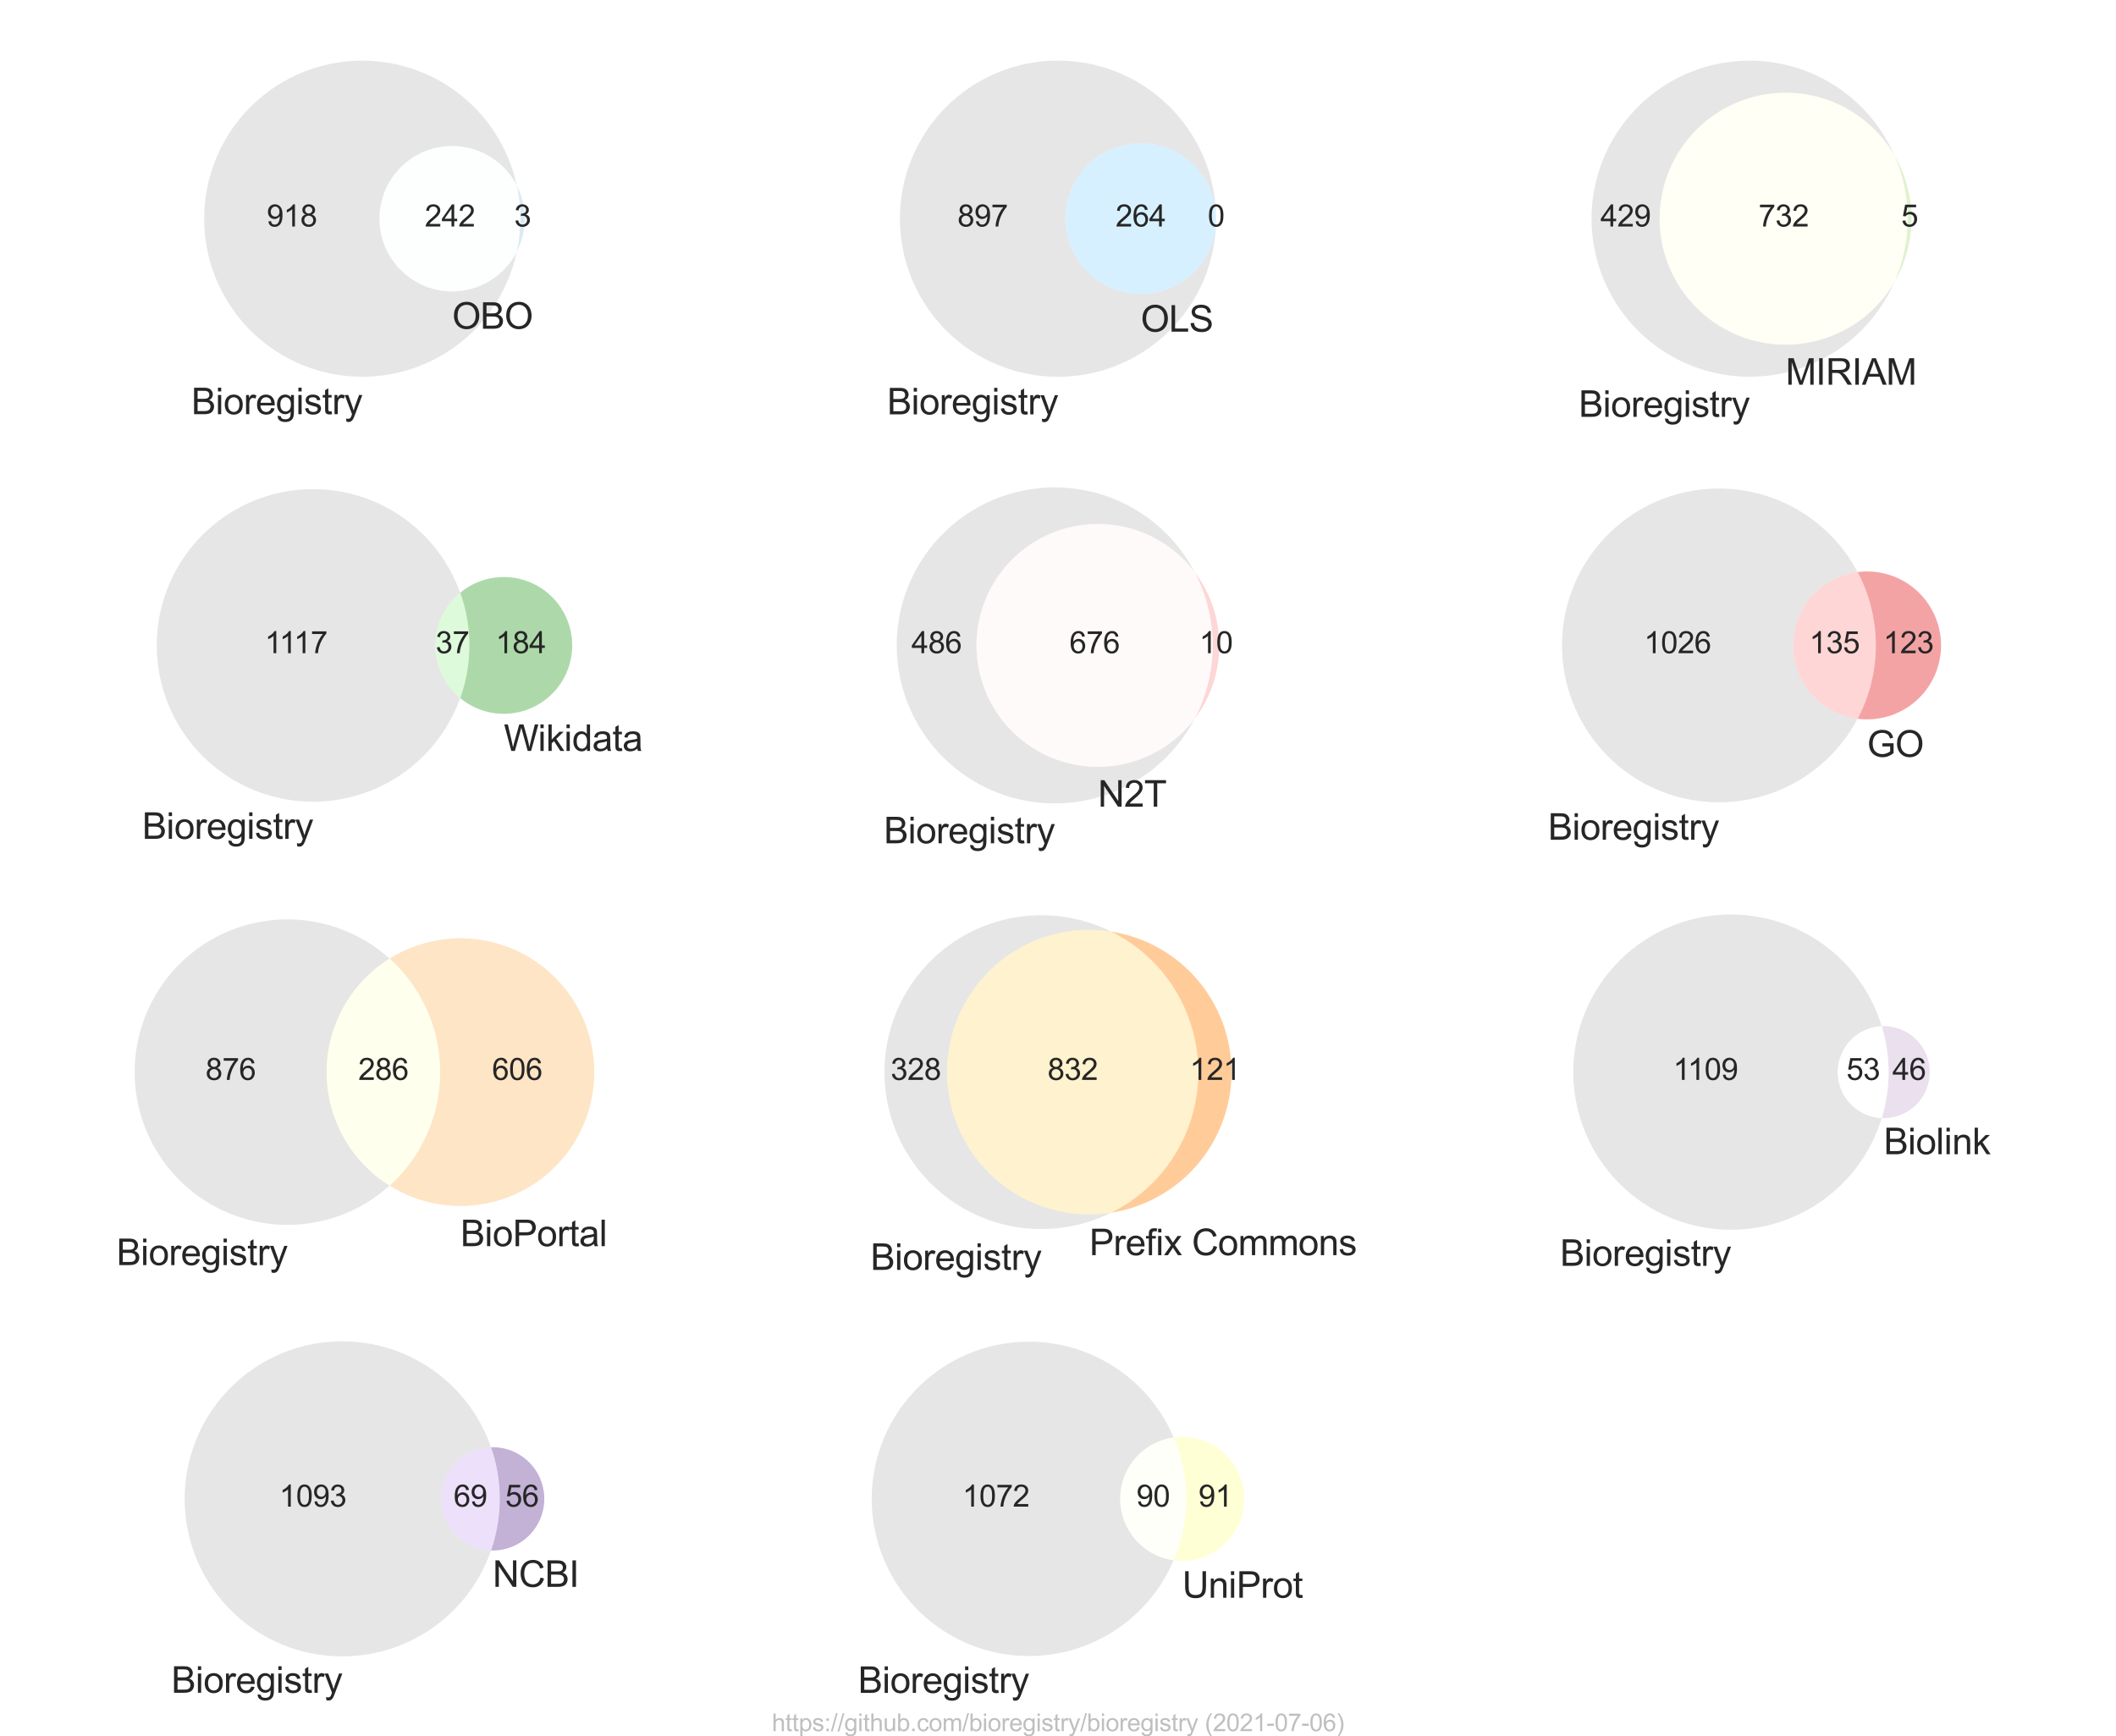 <?xml version="1.0" encoding="utf-8" standalone="no"?>
<!DOCTYPE svg PUBLIC "-//W3C//DTD SVG 1.1//EN"
  "http://www.w3.org/Graphics/SVG/1.1/DTD/svg11.dtd">
<svg height="576pt" version="1.1" viewBox="0 0 702 576" width="702pt" xmlns="http://www.w3.org/2000/svg" xmlns:xlink="http://www.w3.org/1999/xlink">
 <defs>
  <style type="text/css">*{stroke-linecap:butt;stroke-linejoin:round;}</style>
 </defs>
 <g id="figure_1">
  <g id="patch_1">
   <path d="M 0 576 
L 702 576 
L 702 0 
L 0 0 
z
" style="fill:#ffffff;"/>
  </g>
  <g id="axes_1">
   <g id="patch_2">
    <path clip-path="url(#pf32e7f7fa4)" d="M 171.444 83.564 
C 170.217 85.952 168.6 88.118 166.66 89.973 
C 164.719 91.828 162.483 93.346 160.042 94.464 
C 157.601 95.582 154.991 96.284 152.318 96.542 
C 149.646 96.8 146.95 96.609 144.34 95.978 
C 141.731 95.347 139.245 94.285 136.986 92.834 
C 134.727 91.384 132.726 89.567 131.065 87.457 
C 129.405 85.348 128.109 82.975 127.23 80.439 
C 126.352 77.902 125.903 75.236 125.903 72.551 
C 125.903 69.867 126.352 67.201 127.23 64.664 
C 128.109 62.127 129.405 59.755 131.065 57.646 
C 132.726 55.536 134.727 53.719 136.986 52.268 
C 139.245 50.818 141.731 49.756 144.34 49.125 
C 146.95 48.494 149.646 48.303 152.318 48.561 
C 154.991 48.819 157.601 49.521 160.042 50.639 
C 162.483 51.757 164.719 53.275 166.66 55.13 
C 168.6 56.985 170.217 59.151 171.444 61.539 
C 170.096 55.262 167.606 49.285 164.1 43.907 
C 160.593 38.529 156.128 33.84 150.928 30.074 
C 145.727 26.309 139.88 23.53 133.676 21.877 
C 127.472 20.223 121.017 19.723 114.632 20.401 
C 108.248 21.078 102.042 22.923 96.323 25.842 
C 90.605 28.762 85.471 32.707 81.177 37.48 
C 76.884 42.254 73.503 47.776 71.204 53.77 
C 68.904 59.765 67.725 66.131 67.725 72.551 
C 67.725 78.972 68.904 85.338 71.204 91.333 
C 73.503 97.327 76.884 102.849 81.177 107.623 
C 85.471 112.396 90.605 116.341 96.323 119.26 
C 102.042 122.18 108.248 124.024 114.632 124.702 
C 121.017 125.38 127.472 124.88 133.676 123.226 
C 139.88 121.573 145.727 118.794 150.928 115.028 
C 156.128 111.263 160.593 106.574 164.1 101.196 
C 167.606 95.818 170.096 89.841 171.444 83.564 
" style="fill:#c0c0c0;opacity:0.4;"/>
   </g>
   <g id="patch_3">
    <path clip-path="url(#pf32e7f7fa4)" d="M 171.444 61.539 
C 172.221 65.158 172.613 68.85 172.613 72.551 
C 172.613 76.253 172.221 79.944 171.444 83.564 
C 173.194 80.157 174.107 76.381 174.107 72.551 
C 174.107 68.721 173.194 64.946 171.444 61.539 
" style="fill:#a6cee3;opacity:0.4;"/>
   </g>
   <g id="patch_4">
    <path clip-path="url(#pf32e7f7fa4)" d="M 171.444 83.564 
C 172.221 79.944 172.613 76.253 172.613 72.551 
C 172.613 68.85 172.221 65.158 171.444 61.539 
C 170.217 59.151 168.6 56.985 166.66 55.13 
C 164.719 53.275 162.483 51.757 160.042 50.639 
C 157.601 49.521 154.991 48.819 152.318 48.561 
C 149.646 48.303 146.95 48.494 144.34 49.125 
C 141.731 49.756 139.245 50.818 136.986 52.268 
C 134.727 53.719 132.726 55.536 131.065 57.646 
C 129.405 59.755 128.109 62.127 127.23 64.664 
C 126.352 67.201 125.903 69.867 125.903 72.551 
C 125.903 75.236 126.352 77.902 127.23 80.439 
C 128.109 82.975 129.405 85.348 131.065 87.457 
C 132.726 89.567 134.727 91.384 136.986 92.834 
C 139.245 94.285 141.731 95.347 144.34 95.978 
C 146.95 96.609 149.646 96.8 152.318 96.542 
C 154.991 96.284 157.601 95.582 160.042 94.464 
C 162.483 93.346 164.719 91.828 166.66 89.973 
C 168.6 88.118 170.217 85.952 171.444 83.564 
" style="fill:#fbffff;opacity:0.4;"/>
   </g>
   <g id="text_1">
    <!-- 918 -->
    <g style="fill:#262626;" transform="translate(88.473 75.137)scale(0.1 -0.1)">
     <defs>
      <path d="M 350 1059 
L 891 1109 
Q 959 728 1153 556 
Q 1347 384 1650 384 
Q 1909 384 2104 503 
Q 2300 622 2425 820 
Q 2550 1019 2634 1356 
Q 2719 1694 2719 2044 
Q 2719 2081 2716 2156 
Q 2547 1888 2255 1720 
Q 1963 1553 1622 1553 
Q 1053 1553 659 1965 
Q 266 2378 266 3053 
Q 266 3750 677 4175 
Q 1088 4600 1706 4600 
Q 2153 4600 2523 4359 
Q 2894 4119 3086 3673 
Q 3278 3228 3278 2384 
Q 3278 1506 3087 986 
Q 2897 466 2520 194 
Q 2144 -78 1638 -78 
Q 1100 -78 759 220 
Q 419 519 350 1059 
z
M 2653 3081 
Q 2653 3566 2395 3850 
Q 2138 4134 1775 4134 
Q 1400 4134 1122 3828 
Q 844 3522 844 3034 
Q 844 2597 1108 2323 
Q 1372 2050 1759 2050 
Q 2150 2050 2401 2323 
Q 2653 2597 2653 3081 
z
" id="ArialMT-39" transform="scale(0.016)"/>
      <path d="M 2384 0 
L 1822 0 
L 1822 3584 
Q 1619 3391 1289 3197 
Q 959 3003 697 2906 
L 697 3450 
Q 1169 3672 1522 3987 
Q 1875 4303 2022 4600 
L 2384 4600 
L 2384 0 
z
" id="ArialMT-31" transform="scale(0.016)"/>
      <path d="M 1131 2484 
Q 781 2613 612 2850 
Q 444 3088 444 3419 
Q 444 3919 803 4259 
Q 1163 4600 1759 4600 
Q 2359 4600 2725 4251 
Q 3091 3903 3091 3403 
Q 3091 3084 2923 2848 
Q 2756 2613 2416 2484 
Q 2838 2347 3058 2040 
Q 3278 1734 3278 1309 
Q 3278 722 2862 322 
Q 2447 -78 1769 -78 
Q 1091 -78 675 323 
Q 259 725 259 1325 
Q 259 1772 486 2073 
Q 713 2375 1131 2484 
z
M 1019 3438 
Q 1019 3113 1228 2906 
Q 1438 2700 1772 2700 
Q 2097 2700 2305 2904 
Q 2513 3109 2513 3406 
Q 2513 3716 2298 3927 
Q 2084 4138 1766 4138 
Q 1444 4138 1231 3931 
Q 1019 3725 1019 3438 
z
M 838 1322 
Q 838 1081 952 856 
Q 1066 631 1291 507 
Q 1516 384 1775 384 
Q 2178 384 2440 643 
Q 2703 903 2703 1303 
Q 2703 1709 2433 1975 
Q 2163 2241 1756 2241 
Q 1359 2241 1098 1978 
Q 838 1716 838 1322 
z
" id="ArialMT-38" transform="scale(0.016)"/>
     </defs>
     <use xlink:href="#ArialMT-39"/>
     <use x="55.615" xlink:href="#ArialMT-31"/>
     <use x="111.23" xlink:href="#ArialMT-38"/>
    </g>
   </g>
   <g id="text_2">
    <!-- 3 -->
    <g style="fill:#262626;" transform="translate(170.58 75.137)scale(0.1 -0.1)">
     <defs>
      <path d="M 269 1209 
L 831 1284 
Q 928 806 1161 595 
Q 1394 384 1728 384 
Q 2125 384 2398 659 
Q 2672 934 2672 1341 
Q 2672 1728 2419 1979 
Q 2166 2231 1775 2231 
Q 1616 2231 1378 2169 
L 1441 2663 
Q 1497 2656 1531 2656 
Q 1891 2656 2178 2843 
Q 2466 3031 2466 3422 
Q 2466 3731 2256 3934 
Q 2047 4138 1716 4138 
Q 1388 4138 1169 3931 
Q 950 3725 888 3313 
L 325 3413 
Q 428 3978 793 4289 
Q 1159 4600 1703 4600 
Q 2078 4600 2393 4439 
Q 2709 4278 2876 4000 
Q 3044 3722 3044 3409 
Q 3044 3113 2884 2869 
Q 2725 2625 2413 2481 
Q 2819 2388 3044 2092 
Q 3269 1797 3269 1353 
Q 3269 753 2831 336 
Q 2394 -81 1725 -81 
Q 1122 -81 723 278 
Q 325 638 269 1209 
z
" id="ArialMT-33" transform="scale(0.016)"/>
     </defs>
     <use xlink:href="#ArialMT-33"/>
    </g>
   </g>
   <g id="text_3">
    <!-- 242 -->
    <g style="fill:#262626;" transform="translate(140.917 75.137)scale(0.1 -0.1)">
     <defs>
      <path d="M 3222 541 
L 3222 0 
L 194 0 
Q 188 203 259 391 
Q 375 700 629 1000 
Q 884 1300 1366 1694 
Q 2113 2306 2375 2664 
Q 2638 3022 2638 3341 
Q 2638 3675 2398 3904 
Q 2159 4134 1775 4134 
Q 1369 4134 1125 3890 
Q 881 3647 878 3216 
L 300 3275 
Q 359 3922 746 4261 
Q 1134 4600 1788 4600 
Q 2447 4600 2831 4234 
Q 3216 3869 3216 3328 
Q 3216 3053 3103 2787 
Q 2991 2522 2730 2228 
Q 2469 1934 1863 1422 
Q 1356 997 1212 845 
Q 1069 694 975 541 
L 3222 541 
z
" id="ArialMT-32" transform="scale(0.016)"/>
      <path d="M 2069 0 
L 2069 1097 
L 81 1097 
L 81 1613 
L 2172 4581 
L 2631 4581 
L 2631 1613 
L 3250 1613 
L 3250 1097 
L 2631 1097 
L 2631 0 
L 2069 0 
z
M 2069 1613 
L 2069 3678 
L 634 1613 
L 2069 1613 
z
" id="ArialMT-34" transform="scale(0.016)"/>
     </defs>
     <use xlink:href="#ArialMT-32"/>
     <use x="55.615" xlink:href="#ArialMT-34"/>
     <use x="111.23" xlink:href="#ArialMT-32"/>
    </g>
   </g>
   <g id="text_4">
    <!-- Bioregistry -->
    <g style="fill:#262626;" transform="translate(63.488 137.412)scale(0.12 -0.12)">
     <defs>
      <path d="M 469 0 
L 469 4581 
L 2188 4581 
Q 2713 4581 3030 4442 
Q 3347 4303 3526 4014 
Q 3706 3725 3706 3409 
Q 3706 3116 3547 2856 
Q 3388 2597 3066 2438 
Q 3481 2316 3704 2022 
Q 3928 1728 3928 1328 
Q 3928 1006 3792 729 
Q 3656 453 3456 303 
Q 3256 153 2954 76 
Q 2653 0 2216 0 
L 469 0 
z
M 1075 2656 
L 2066 2656 
Q 2469 2656 2644 2709 
Q 2875 2778 2992 2937 
Q 3109 3097 3109 3338 
Q 3109 3566 3000 3739 
Q 2891 3913 2687 3977 
Q 2484 4041 1991 4041 
L 1075 4041 
L 1075 2656 
z
M 1075 541 
L 2216 541 
Q 2509 541 2628 563 
Q 2838 600 2978 687 
Q 3119 775 3209 942 
Q 3300 1109 3300 1328 
Q 3300 1584 3169 1773 
Q 3038 1963 2805 2039 
Q 2572 2116 2134 2116 
L 1075 2116 
L 1075 541 
z
" id="ArialMT-42" transform="scale(0.016)"/>
      <path d="M 425 3934 
L 425 4581 
L 988 4581 
L 988 3934 
L 425 3934 
z
M 425 0 
L 425 3319 
L 988 3319 
L 988 0 
L 425 0 
z
" id="ArialMT-69" transform="scale(0.016)"/>
      <path d="M 213 1659 
Q 213 2581 725 3025 
Q 1153 3394 1769 3394 
Q 2453 3394 2887 2945 
Q 3322 2497 3322 1706 
Q 3322 1066 3130 698 
Q 2938 331 2570 128 
Q 2203 -75 1769 -75 
Q 1072 -75 642 372 
Q 213 819 213 1659 
z
M 791 1659 
Q 791 1022 1069 705 
Q 1347 388 1769 388 
Q 2188 388 2466 706 
Q 2744 1025 2744 1678 
Q 2744 2294 2464 2611 
Q 2184 2928 1769 2928 
Q 1347 2928 1069 2612 
Q 791 2297 791 1659 
z
" id="ArialMT-6f" transform="scale(0.016)"/>
      <path d="M 416 0 
L 416 3319 
L 922 3319 
L 922 2816 
Q 1116 3169 1280 3281 
Q 1444 3394 1641 3394 
Q 1925 3394 2219 3213 
L 2025 2691 
Q 1819 2813 1613 2813 
Q 1428 2813 1281 2702 
Q 1134 2591 1072 2394 
Q 978 2094 978 1738 
L 978 0 
L 416 0 
z
" id="ArialMT-72" transform="scale(0.016)"/>
      <path d="M 2694 1069 
L 3275 997 
Q 3138 488 2766 206 
Q 2394 -75 1816 -75 
Q 1088 -75 661 373 
Q 234 822 234 1631 
Q 234 2469 665 2931 
Q 1097 3394 1784 3394 
Q 2450 3394 2872 2941 
Q 3294 2488 3294 1666 
Q 3294 1616 3291 1516 
L 816 1516 
Q 847 969 1125 678 
Q 1403 388 1819 388 
Q 2128 388 2347 550 
Q 2566 713 2694 1069 
z
M 847 1978 
L 2700 1978 
Q 2663 2397 2488 2606 
Q 2219 2931 1791 2931 
Q 1403 2931 1139 2672 
Q 875 2413 847 1978 
z
" id="ArialMT-65" transform="scale(0.016)"/>
      <path d="M 319 -275 
L 866 -356 
Q 900 -609 1056 -725 
Q 1266 -881 1628 -881 
Q 2019 -881 2231 -725 
Q 2444 -569 2519 -288 
Q 2563 -116 2559 434 
Q 2191 0 1641 0 
Q 956 0 581 494 
Q 206 988 206 1678 
Q 206 2153 378 2554 
Q 550 2956 876 3175 
Q 1203 3394 1644 3394 
Q 2231 3394 2613 2919 
L 2613 3319 
L 3131 3319 
L 3131 450 
Q 3131 -325 2973 -648 
Q 2816 -972 2473 -1159 
Q 2131 -1347 1631 -1347 
Q 1038 -1347 672 -1080 
Q 306 -813 319 -275 
z
M 784 1719 
Q 784 1066 1043 766 
Q 1303 466 1694 466 
Q 2081 466 2343 764 
Q 2606 1063 2606 1700 
Q 2606 2309 2336 2618 
Q 2066 2928 1684 2928 
Q 1309 2928 1046 2623 
Q 784 2319 784 1719 
z
" id="ArialMT-67" transform="scale(0.016)"/>
      <path d="M 197 991 
L 753 1078 
Q 800 744 1014 566 
Q 1228 388 1613 388 
Q 2000 388 2187 545 
Q 2375 703 2375 916 
Q 2375 1106 2209 1216 
Q 2094 1291 1634 1406 
Q 1016 1563 777 1677 
Q 538 1791 414 1992 
Q 291 2194 291 2438 
Q 291 2659 392 2848 
Q 494 3038 669 3163 
Q 800 3259 1026 3326 
Q 1253 3394 1513 3394 
Q 1903 3394 2198 3281 
Q 2494 3169 2634 2976 
Q 2775 2784 2828 2463 
L 2278 2388 
Q 2241 2644 2061 2787 
Q 1881 2931 1553 2931 
Q 1166 2931 1000 2803 
Q 834 2675 834 2503 
Q 834 2394 903 2306 
Q 972 2216 1119 2156 
Q 1203 2125 1616 2013 
Q 2213 1853 2448 1751 
Q 2684 1650 2818 1456 
Q 2953 1263 2953 975 
Q 2953 694 2789 445 
Q 2625 197 2315 61 
Q 2006 -75 1616 -75 
Q 969 -75 630 194 
Q 291 463 197 991 
z
" id="ArialMT-73" transform="scale(0.016)"/>
      <path d="M 1650 503 
L 1731 6 
Q 1494 -44 1306 -44 
Q 1000 -44 831 53 
Q 663 150 594 308 
Q 525 466 525 972 
L 525 2881 
L 113 2881 
L 113 3319 
L 525 3319 
L 525 4141 
L 1084 4478 
L 1084 3319 
L 1650 3319 
L 1650 2881 
L 1084 2881 
L 1084 941 
Q 1084 700 1114 631 
Q 1144 563 1211 522 
Q 1278 481 1403 481 
Q 1497 481 1650 503 
z
" id="ArialMT-74" transform="scale(0.016)"/>
      <path d="M 397 -1278 
L 334 -750 
Q 519 -800 656 -800 
Q 844 -800 956 -737 
Q 1069 -675 1141 -563 
Q 1194 -478 1313 -144 
Q 1328 -97 1363 -6 
L 103 3319 
L 709 3319 
L 1400 1397 
Q 1534 1031 1641 628 
Q 1738 1016 1872 1384 
L 2581 3319 
L 3144 3319 
L 1881 -56 
Q 1678 -603 1566 -809 
Q 1416 -1088 1222 -1217 
Q 1028 -1347 759 -1347 
Q 597 -1347 397 -1278 
z
" id="ArialMT-79" transform="scale(0.016)"/>
     </defs>
     <use xlink:href="#ArialMT-42"/>
     <use x="66.699" xlink:href="#ArialMT-69"/>
     <use x="88.916" xlink:href="#ArialMT-6f"/>
     <use x="144.531" xlink:href="#ArialMT-72"/>
     <use x="177.832" xlink:href="#ArialMT-65"/>
     <use x="233.447" xlink:href="#ArialMT-67"/>
     <use x="289.062" xlink:href="#ArialMT-69"/>
     <use x="311.279" xlink:href="#ArialMT-73"/>
     <use x="361.279" xlink:href="#ArialMT-74"/>
     <use x="389.062" xlink:href="#ArialMT-72"/>
     <use x="422.363" xlink:href="#ArialMT-79"/>
    </g>
   </g>
   <g id="text_5">
    <!-- OBO -->
    <g style="fill:#262626;" transform="translate(150.005 109.07)scale(0.12 -0.12)">
     <defs>
      <path d="M 309 2231 
Q 309 3372 921 4017 
Q 1534 4663 2503 4663 
Q 3138 4663 3647 4359 
Q 4156 4056 4423 3514 
Q 4691 2972 4691 2284 
Q 4691 1588 4409 1038 
Q 4128 488 3612 205 
Q 3097 -78 2500 -78 
Q 1853 -78 1343 234 
Q 834 547 571 1087 
Q 309 1628 309 2231 
z
M 934 2222 
Q 934 1394 1379 917 
Q 1825 441 2497 441 
Q 3181 441 3623 922 
Q 4066 1403 4066 2288 
Q 4066 2847 3877 3264 
Q 3688 3681 3323 3911 
Q 2959 4141 2506 4141 
Q 1863 4141 1398 3698 
Q 934 3256 934 2222 
z
" id="ArialMT-4f" transform="scale(0.016)"/>
     </defs>
     <use xlink:href="#ArialMT-4f"/>
     <use x="77.783" xlink:href="#ArialMT-42"/>
     <use x="144.482" xlink:href="#ArialMT-4f"/>
    </g>
   </g>
  </g>
  <g id="axes_2">
   <g id="patch_5">
    <path clip-path="url(#pfdcfe8ec21)" d="M 403.441 73.494 
C 403.319 76.737 402.567 79.925 401.227 82.88 
C 399.887 85.836 397.984 88.502 395.626 90.731 
C 393.267 92.96 390.497 94.709 387.471 95.879 
C 384.444 97.05 381.219 97.621 377.974 97.56 
C 374.73 97.499 371.528 96.807 368.548 95.523 
C 365.568 94.239 362.866 92.387 360.593 90.071 
C 358.32 87.755 356.52 85.018 355.292 82.014 
C 354.064 79.011 353.433 75.796 353.433 72.551 
C 353.433 69.306 354.064 66.092 355.292 63.088 
C 356.52 60.085 358.32 57.348 360.593 55.032 
C 362.866 52.716 365.568 50.864 368.548 49.58 
C 371.528 48.296 374.73 47.604 377.974 47.543 
C 381.219 47.482 384.444 48.052 387.471 49.223 
C 390.497 50.394 393.267 52.143 395.626 54.372 
C 397.984 56.6 399.887 59.267 401.227 62.222 
C 402.567 65.178 403.319 68.366 403.441 71.609 
C 403.318 64.761 401.855 58.004 399.135 51.719 
C 396.415 45.433 392.49 39.741 387.583 34.964 
C 382.675 30.187 376.879 26.417 370.523 23.868 
C 364.167 21.318 357.372 20.038 350.524 20.099 
C 343.676 20.161 336.905 21.563 330.596 24.226 
C 324.286 26.89 318.559 30.763 313.738 35.628 
C 308.918 40.492 305.096 46.254 302.489 52.587 
C 299.882 58.92 298.541 65.703 298.541 72.551 
C 298.541 79.4 299.882 86.183 302.489 92.516 
C 305.096 98.849 308.918 104.611 313.738 109.475 
C 318.559 114.339 324.286 118.213 330.596 120.876 
C 336.905 123.54 343.676 124.942 350.524 125.003 
C 357.372 125.065 364.167 123.785 370.523 121.235 
C 376.879 118.686 382.675 114.916 387.583 110.139 
C 392.49 105.362 396.415 99.67 399.135 93.384 
C 401.855 87.099 403.318 80.341 403.441 73.494 
" style="fill:#c0c0c0;opacity:0.4;"/>
   </g>
   <g id="patch_6">
    <path clip-path="url(#pfdcfe8ec21)" d="M 403.441 71.609 
C 403.447 71.923 403.449 72.237 403.449 72.551 
C 403.449 72.866 403.447 73.18 403.441 73.494 
C 403.453 73.18 403.459 72.866 403.459 72.551 
C 403.459 72.237 403.453 71.923 403.441 71.609 
" style="fill:#1f78b4;opacity:0.4;"/>
   </g>
   <g id="patch_7">
    <path clip-path="url(#pfdcfe8ec21)" d="M 403.441 73.494 
C 403.447 73.18 403.449 72.866 403.449 72.551 
C 403.449 72.237 403.447 71.923 403.441 71.609 
C 403.319 68.366 402.567 65.178 401.227 62.222 
C 399.887 59.267 397.984 56.6 395.626 54.372 
C 393.267 52.143 390.497 50.394 387.471 49.223 
C 384.444 48.052 381.219 47.482 377.974 47.543 
C 374.73 47.604 371.528 48.296 368.548 49.58 
C 365.568 50.864 362.866 52.716 360.593 55.032 
C 358.32 57.348 356.52 60.085 355.292 63.088 
C 354.064 66.092 353.433 69.306 353.433 72.551 
C 353.433 75.796 354.064 79.011 355.292 82.014 
C 356.52 85.018 358.32 87.755 360.593 90.071 
C 362.866 92.387 365.568 94.239 368.548 95.523 
C 371.528 96.807 374.73 97.499 377.974 97.56 
C 381.219 97.621 384.444 97.05 387.471 95.879 
C 390.497 94.709 393.267 92.96 395.626 90.731 
C 397.984 88.502 399.887 85.836 401.227 82.88 
C 402.567 79.925 403.319 76.737 403.441 73.494 
" style="fill:#9cdaff;opacity:0.4;"/>
   </g>
   <g id="text_6">
    <!-- 897 -->
    <g style="fill:#262626;" transform="translate(317.646 75.137)scale(0.1 -0.1)">
     <defs>
      <path d="M 303 3981 
L 303 4522 
L 3269 4522 
L 3269 4084 
Q 2831 3619 2401 2847 
Q 1972 2075 1738 1259 
Q 1569 684 1522 0 
L 944 0 
Q 953 541 1156 1306 
Q 1359 2072 1739 2783 
Q 2119 3494 2547 3981 
L 303 3981 
z
" id="ArialMT-37" transform="scale(0.016)"/>
     </defs>
     <use xlink:href="#ArialMT-38"/>
     <use x="55.615" xlink:href="#ArialMT-39"/>
     <use x="111.23" xlink:href="#ArialMT-37"/>
    </g>
   </g>
   <g id="text_7">
    <!-- 0 -->
    <g style="fill:#262626;" transform="translate(400.674 75.137)scale(0.1 -0.1)">
     <defs>
      <path d="M 266 2259 
Q 266 3072 433 3567 
Q 600 4063 929 4331 
Q 1259 4600 1759 4600 
Q 2128 4600 2406 4451 
Q 2684 4303 2865 4023 
Q 3047 3744 3150 3342 
Q 3253 2941 3253 2259 
Q 3253 1453 3087 958 
Q 2922 463 2592 192 
Q 2263 -78 1759 -78 
Q 1097 -78 719 397 
Q 266 969 266 2259 
z
M 844 2259 
Q 844 1131 1108 757 
Q 1372 384 1759 384 
Q 2147 384 2411 759 
Q 2675 1134 2675 2259 
Q 2675 3391 2411 3762 
Q 2147 4134 1753 4134 
Q 1366 4134 1134 3806 
Q 844 3388 844 2259 
z
" id="ArialMT-30" transform="scale(0.016)"/>
     </defs>
     <use xlink:href="#ArialMT-30"/>
    </g>
   </g>
   <g id="text_8">
    <!-- 264 -->
    <g style="fill:#262626;" transform="translate(370.1 75.137)scale(0.1 -0.1)">
     <defs>
      <path d="M 3184 3459 
L 2625 3416 
Q 2550 3747 2413 3897 
Q 2184 4138 1850 4138 
Q 1581 4138 1378 3988 
Q 1113 3794 959 3422 
Q 806 3050 800 2363 
Q 1003 2672 1297 2822 
Q 1591 2972 1913 2972 
Q 2475 2972 2870 2558 
Q 3266 2144 3266 1488 
Q 3266 1056 3080 686 
Q 2894 316 2569 119 
Q 2244 -78 1831 -78 
Q 1128 -78 684 439 
Q 241 956 241 2144 
Q 241 3472 731 4075 
Q 1159 4600 1884 4600 
Q 2425 4600 2770 4297 
Q 3116 3994 3184 3459 
z
M 888 1484 
Q 888 1194 1011 928 
Q 1134 663 1356 523 
Q 1578 384 1822 384 
Q 2178 384 2434 671 
Q 2691 959 2691 1453 
Q 2691 1928 2437 2201 
Q 2184 2475 1800 2475 
Q 1419 2475 1153 2201 
Q 888 1928 888 1484 
z
" id="ArialMT-36" transform="scale(0.016)"/>
     </defs>
     <use xlink:href="#ArialMT-32"/>
     <use x="55.615" xlink:href="#ArialMT-36"/>
     <use x="111.23" xlink:href="#ArialMT-34"/>
    </g>
   </g>
   <g id="text_9">
    <!-- Bioregistry -->
    <g style="fill:#262626;" transform="translate(294.314 137.468)scale(0.12 -0.12)">
     <use xlink:href="#ArialMT-42"/>
     <use x="66.699" xlink:href="#ArialMT-69"/>
     <use x="88.916" xlink:href="#ArialMT-6f"/>
     <use x="144.531" xlink:href="#ArialMT-72"/>
     <use x="177.832" xlink:href="#ArialMT-65"/>
     <use x="233.447" xlink:href="#ArialMT-67"/>
     <use x="289.062" xlink:href="#ArialMT-69"/>
     <use x="311.279" xlink:href="#ArialMT-73"/>
     <use x="361.279" xlink:href="#ArialMT-74"/>
     <use x="389.062" xlink:href="#ArialMT-72"/>
     <use x="422.363" xlink:href="#ArialMT-79"/>
    </g>
   </g>
   <g id="text_10">
    <!-- OLS -->
    <g style="fill:#262626;" transform="translate(378.446 110.027)scale(0.12 -0.12)">
     <defs>
      <path d="M 469 0 
L 469 4581 
L 1075 4581 
L 1075 541 
L 3331 541 
L 3331 0 
L 469 0 
z
" id="ArialMT-4c" transform="scale(0.016)"/>
      <path d="M 288 1472 
L 859 1522 
Q 900 1178 1048 958 
Q 1197 738 1509 602 
Q 1822 466 2213 466 
Q 2559 466 2825 569 
Q 3091 672 3220 851 
Q 3350 1031 3350 1244 
Q 3350 1459 3225 1620 
Q 3100 1781 2813 1891 
Q 2628 1963 1997 2114 
Q 1366 2266 1113 2400 
Q 784 2572 623 2826 
Q 463 3081 463 3397 
Q 463 3744 659 4045 
Q 856 4347 1234 4503 
Q 1613 4659 2075 4659 
Q 2584 4659 2973 4495 
Q 3363 4331 3572 4012 
Q 3781 3694 3797 3291 
L 3216 3247 
Q 3169 3681 2898 3903 
Q 2628 4125 2100 4125 
Q 1550 4125 1298 3923 
Q 1047 3722 1047 3438 
Q 1047 3191 1225 3031 
Q 1400 2872 2139 2705 
Q 2878 2538 3153 2413 
Q 3553 2228 3743 1945 
Q 3934 1663 3934 1294 
Q 3934 928 3725 604 
Q 3516 281 3123 101 
Q 2731 -78 2241 -78 
Q 1619 -78 1198 103 
Q 778 284 539 648 
Q 300 1013 288 1472 
z
" id="ArialMT-53" transform="scale(0.016)"/>
     </defs>
     <use xlink:href="#ArialMT-4f"/>
     <use x="77.783" xlink:href="#ArialMT-4c"/>
     <use x="133.398" xlink:href="#ArialMT-53"/>
    </g>
   </g>
  </g>
  <g id="axes_3">
   <g id="patch_8">
    <path clip-path="url(#p7dac4d895f)" d="M 628.466 93.609 
C 626.168 97.547 623.241 101.082 619.801 104.075 
C 616.361 107.067 612.454 109.476 608.236 111.206 
C 604.017 112.936 599.544 113.964 594.994 114.249 
C 590.443 114.534 585.877 114.072 581.475 112.881 
C 577.074 111.691 572.897 109.788 569.111 107.249 
C 565.324 104.709 561.979 101.566 559.208 97.946 
C 556.436 94.326 554.276 90.276 552.813 85.958 
C 551.35 81.639 550.604 77.111 550.604 72.551 
C 550.604 67.992 551.35 63.463 552.813 59.145 
C 554.276 54.827 556.436 50.777 559.208 47.157 
C 561.979 43.536 565.324 40.394 569.111 37.854 
C 572.897 35.315 577.074 33.412 581.475 32.221 
C 585.877 31.031 590.443 30.569 594.994 30.854 
C 599.544 31.139 604.017 32.167 608.236 33.897 
C 612.454 35.627 616.361 38.036 619.801 41.028 
C 623.241 44.02 626.168 47.556 628.466 51.493 
C 626.067 46.021 622.749 40.999 618.657 36.644 
C 614.565 32.289 609.759 28.666 604.446 25.931 
C 599.134 23.195 593.392 21.388 587.471 20.587 
C 581.549 19.786 575.534 20.004 569.686 21.23 
C 563.837 22.456 558.241 24.672 553.139 27.784 
C 548.038 30.895 543.506 34.856 539.739 39.494 
C 535.971 44.133 533.025 49.381 531.026 55.013 
C 529.028 60.644 528.006 66.576 528.006 72.551 
C 528.006 78.527 529.028 84.459 531.026 90.09 
C 533.025 95.721 535.971 100.97 539.739 105.609 
C 543.506 110.247 548.038 114.208 553.139 117.319 
C 558.241 120.431 563.837 122.647 569.686 123.873 
C 575.534 125.099 581.549 125.316 587.471 124.516 
C 593.392 123.715 599.134 121.908 604.446 119.172 
C 609.759 116.437 614.565 112.814 618.657 108.459 
C 622.749 104.104 626.067 99.082 628.466 93.609 
" style="fill:#c0c0c0;opacity:0.4;"/>
   </g>
   <g id="patch_9">
    <path clip-path="url(#p7dac4d895f)" d="M 628.466 51.493 
C 631.377 58.132 632.88 65.303 632.88 72.551 
C 632.88 79.8 631.377 86.971 628.466 93.609 
C 632.196 87.219 634.162 79.951 634.162 72.551 
C 634.162 65.152 632.196 57.884 628.466 51.493 
" style="fill:#b2df8a;opacity:0.4;"/>
   </g>
   <g id="patch_10">
    <path clip-path="url(#p7dac4d895f)" d="M 628.466 93.609 
C 631.377 86.971 632.88 79.8 632.88 72.551 
C 632.88 65.303 631.377 58.132 628.466 51.493 
C 626.168 47.556 623.241 44.02 619.801 41.028 
C 616.361 38.036 612.454 35.627 608.236 33.897 
C 604.017 32.167 599.544 31.139 594.994 30.854 
C 590.443 30.569 585.877 31.031 581.475 32.221 
C 577.074 33.412 572.897 35.315 569.111 37.854 
C 565.324 40.394 561.979 43.536 559.208 47.157 
C 556.436 50.777 554.276 54.827 552.813 59.145 
C 551.35 63.463 550.604 67.992 550.604 72.551 
C 550.604 77.111 551.35 81.639 552.813 85.958 
C 554.276 90.276 556.436 94.326 559.208 97.946 
C 561.979 101.566 565.324 104.709 569.111 107.249 
C 572.897 109.788 577.074 111.691 581.475 112.881 
C 585.877 114.072 590.443 114.534 594.994 114.249 
C 599.544 113.964 604.017 112.936 608.236 111.206 
C 612.454 109.476 616.361 107.067 619.801 104.075 
C 623.241 101.082 626.168 97.547 628.466 93.609 
" style="fill:#ffffe7;opacity:0.4;"/>
   </g>
   <g id="text_11">
    <!-- 429 -->
    <g style="fill:#262626;" transform="translate(530.964 75.137)scale(0.1 -0.1)">
     <use xlink:href="#ArialMT-34"/>
     <use x="55.615" xlink:href="#ArialMT-32"/>
     <use x="111.23" xlink:href="#ArialMT-39"/>
    </g>
   </g>
   <g id="text_12">
    <!-- 5 -->
    <g style="fill:#262626;" transform="translate(630.741 75.137)scale(0.1 -0.1)">
     <defs>
      <path d="M 266 1200 
L 856 1250 
Q 922 819 1161 601 
Q 1400 384 1738 384 
Q 2144 384 2425 690 
Q 2706 997 2706 1503 
Q 2706 1984 2436 2262 
Q 2166 2541 1728 2541 
Q 1456 2541 1237 2417 
Q 1019 2294 894 2097 
L 366 2166 
L 809 4519 
L 3088 4519 
L 3088 3981 
L 1259 3981 
L 1013 2750 
Q 1425 3038 1878 3038 
Q 2478 3038 2890 2622 
Q 3303 2206 3303 1553 
Q 3303 931 2941 478 
Q 2500 -78 1738 -78 
Q 1113 -78 717 272 
Q 322 622 266 1200 
z
" id="ArialMT-35" transform="scale(0.016)"/>
     </defs>
     <use xlink:href="#ArialMT-35"/>
    </g>
   </g>
   <g id="text_13">
    <!-- 732 -->
    <g style="fill:#262626;" transform="translate(583.401 75.137)scale(0.1 -0.1)">
     <use xlink:href="#ArialMT-37"/>
     <use x="55.615" xlink:href="#ArialMT-33"/>
     <use x="111.23" xlink:href="#ArialMT-32"/>
    </g>
   </g>
   <g id="text_14">
    <!-- Bioregistry -->
    <g style="fill:#262626;" transform="translate(523.762 138.289)scale(0.12 -0.12)">
     <use xlink:href="#ArialMT-42"/>
     <use x="66.699" xlink:href="#ArialMT-69"/>
     <use x="88.916" xlink:href="#ArialMT-6f"/>
     <use x="144.531" xlink:href="#ArialMT-72"/>
     <use x="177.832" xlink:href="#ArialMT-65"/>
     <use x="233.447" xlink:href="#ArialMT-67"/>
     <use x="289.062" xlink:href="#ArialMT-69"/>
     <use x="311.279" xlink:href="#ArialMT-73"/>
     <use x="361.279" xlink:href="#ArialMT-74"/>
     <use x="389.062" xlink:href="#ArialMT-72"/>
     <use x="422.363" xlink:href="#ArialMT-79"/>
    </g>
   </g>
   <g id="text_15">
    <!-- MIRIAM -->
    <g style="fill:#262626;" transform="translate(592.383 127.63)scale(0.12 -0.12)">
     <defs>
      <path d="M 475 0 
L 475 4581 
L 1388 4581 
L 2472 1338 
Q 2622 884 2691 659 
Q 2769 909 2934 1394 
L 4031 4581 
L 4847 4581 
L 4847 0 
L 4263 0 
L 4263 3834 
L 2931 0 
L 2384 0 
L 1059 3900 
L 1059 0 
L 475 0 
z
" id="ArialMT-4d" transform="scale(0.016)"/>
      <path d="M 597 0 
L 597 4581 
L 1203 4581 
L 1203 0 
L 597 0 
z
" id="ArialMT-49" transform="scale(0.016)"/>
      <path d="M 503 0 
L 503 4581 
L 2534 4581 
Q 3147 4581 3465 4457 
Q 3784 4334 3975 4021 
Q 4166 3709 4166 3331 
Q 4166 2844 3850 2509 
Q 3534 2175 2875 2084 
Q 3116 1969 3241 1856 
Q 3506 1613 3744 1247 
L 4541 0 
L 3778 0 
L 3172 953 
Q 2906 1366 2734 1584 
Q 2563 1803 2427 1890 
Q 2291 1978 2150 2013 
Q 2047 2034 1813 2034 
L 1109 2034 
L 1109 0 
L 503 0 
z
M 1109 2559 
L 2413 2559 
Q 2828 2559 3062 2645 
Q 3297 2731 3419 2920 
Q 3541 3109 3541 3331 
Q 3541 3656 3305 3865 
Q 3069 4075 2559 4075 
L 1109 4075 
L 1109 2559 
z
" id="ArialMT-52" transform="scale(0.016)"/>
      <path d="M -9 0 
L 1750 4581 
L 2403 4581 
L 4278 0 
L 3588 0 
L 3053 1388 
L 1138 1388 
L 634 0 
L -9 0 
z
M 1313 1881 
L 2866 1881 
L 2388 3150 
Q 2169 3728 2063 4100 
Q 1975 3659 1816 3225 
L 1313 1881 
z
" id="ArialMT-41" transform="scale(0.016)"/>
     </defs>
     <use xlink:href="#ArialMT-4d"/>
     <use x="83.301" xlink:href="#ArialMT-49"/>
     <use x="111.084" xlink:href="#ArialMT-52"/>
     <use x="183.301" xlink:href="#ArialMT-49"/>
     <use x="211.084" xlink:href="#ArialMT-41"/>
     <use x="277.783" xlink:href="#ArialMT-4d"/>
    </g>
   </g>
  </g>
  <g id="axes_4">
   <g id="patch_11">
    <path clip-path="url(#pba3a2dc103)" d="M 152.671 231.593 
C 150.1 229.464 148.03 226.794 146.609 223.773 
C 145.189 220.752 144.452 217.455 144.452 214.117 
C 144.452 210.778 145.189 207.481 146.609 204.46 
C 148.03 201.439 150.1 198.769 152.671 196.64 
C 150.628 190.934 147.601 185.63 143.727 180.97 
C 139.853 176.309 135.192 172.363 129.955 169.312 
C 124.719 166.261 118.988 164.152 113.023 163.08 
C 107.058 162.008 100.952 161.989 94.981 163.026 
C 89.009 164.063 83.266 166.138 78.012 169.158 
C 72.757 172.177 68.073 176.095 64.171 180.732 
C 60.269 185.37 57.211 190.655 55.134 196.349 
C 53.057 202.042 51.995 208.056 51.995 214.117 
C 51.995 220.177 53.057 226.191 55.134 231.884 
C 57.211 237.578 60.269 242.863 64.171 247.501 
C 68.073 252.138 72.757 256.056 78.012 259.076 
C 83.266 262.095 89.009 264.171 94.981 265.207 
C 100.952 266.244 107.058 266.226 113.023 265.153 
C 118.988 264.081 124.719 261.972 129.955 258.921 
C 135.192 255.87 139.853 251.924 143.727 247.264 
C 147.601 242.603 150.628 237.299 152.671 231.593 
" style="fill:#c0c0c0;opacity:0.4;"/>
   </g>
   <g id="patch_12">
    <path clip-path="url(#pba3a2dc103)" d="M 152.671 196.64 
C 154.678 202.248 155.704 208.16 155.704 214.117 
C 155.704 220.073 154.678 225.985 152.671 231.593 
C 155.987 234.341 160.019 236.087 164.291 236.629 
C 168.564 237.17 172.904 236.485 176.801 234.652 
C 180.699 232.819 183.995 229.914 186.303 226.278 
C 188.611 222.642 189.837 218.423 189.837 214.117 
C 189.837 209.81 188.611 205.591 186.303 201.955 
C 183.995 198.319 180.699 195.414 176.801 193.581 
C 172.904 191.749 168.564 191.063 164.291 191.604 
C 160.019 192.146 155.987 193.893 152.671 196.64 
" style="fill:#33a02c;opacity:0.4;"/>
   </g>
   <g id="patch_13">
    <path clip-path="url(#pba3a2dc103)" d="M 152.671 231.593 
C 154.678 225.985 155.704 220.073 155.704 214.117 
C 155.704 208.16 154.678 202.248 152.671 196.64 
C 150.1 198.769 148.03 201.439 146.609 204.46 
C 145.189 207.481 144.452 210.778 144.452 214.117 
C 144.452 217.455 145.189 220.752 146.609 223.773 
C 148.03 226.794 150.1 229.464 152.671 231.593 
" style="fill:#aaf6a5;opacity:0.4;"/>
   </g>
   <g id="text_16">
    <!-- 1117 -->
    <g style="fill:#262626;" transform="translate(87.839 216.702)scale(0.1 -0.1)">
     <use xlink:href="#ArialMT-31"/>
     <use x="48.24" xlink:href="#ArialMT-31"/>
     <use x="96.48" xlink:href="#ArialMT-31"/>
     <use x="152.096" xlink:href="#ArialMT-37"/>
    </g>
   </g>
   <g id="text_17">
    <!-- 184 -->
    <g style="fill:#262626;" transform="translate(164.429 216.702)scale(0.1 -0.1)">
     <use xlink:href="#ArialMT-31"/>
     <use x="55.615" xlink:href="#ArialMT-38"/>
     <use x="111.23" xlink:href="#ArialMT-34"/>
    </g>
   </g>
   <g id="text_18">
    <!-- 37 -->
    <g style="fill:#262626;" transform="translate(144.517 216.702)scale(0.1 -0.1)">
     <use xlink:href="#ArialMT-33"/>
     <use x="55.615" xlink:href="#ArialMT-37"/>
    </g>
   </g>
   <g id="text_19">
    <!-- Bioregistry -->
    <g style="fill:#262626;" transform="translate(47.168 278.288)scale(0.12 -0.12)">
     <use xlink:href="#ArialMT-42"/>
     <use x="66.699" xlink:href="#ArialMT-69"/>
     <use x="88.916" xlink:href="#ArialMT-6f"/>
     <use x="144.531" xlink:href="#ArialMT-72"/>
     <use x="177.832" xlink:href="#ArialMT-65"/>
     <use x="233.447" xlink:href="#ArialMT-67"/>
     <use x="289.062" xlink:href="#ArialMT-69"/>
     <use x="311.279" xlink:href="#ArialMT-73"/>
     <use x="361.279" xlink:href="#ArialMT-74"/>
     <use x="389.062" xlink:href="#ArialMT-72"/>
     <use x="422.363" xlink:href="#ArialMT-79"/>
    </g>
   </g>
   <g id="text_20">
    <!-- Wikidata -->
    <g style="fill:#262626;" transform="translate(167.145 249.126)scale(0.12 -0.12)">
     <defs>
      <path d="M 1294 0 
L 78 4581 
L 700 4581 
L 1397 1578 
Q 1509 1106 1591 641 
Q 1766 1375 1797 1488 
L 2669 4581 
L 3400 4581 
L 4056 2263 
Q 4303 1400 4413 641 
Q 4500 1075 4641 1638 
L 5359 4581 
L 5969 4581 
L 4713 0 
L 4128 0 
L 3163 3491 
Q 3041 3928 3019 4028 
Q 2947 3713 2884 3491 
L 1913 0 
L 1294 0 
z
" id="ArialMT-57" transform="scale(0.016)"/>
      <path d="M 425 0 
L 425 4581 
L 988 4581 
L 988 1969 
L 2319 3319 
L 3047 3319 
L 1778 2088 
L 3175 0 
L 2481 0 
L 1384 1697 
L 988 1316 
L 988 0 
L 425 0 
z
" id="ArialMT-6b" transform="scale(0.016)"/>
      <path d="M 2575 0 
L 2575 419 
Q 2259 -75 1647 -75 
Q 1250 -75 917 144 
Q 584 363 401 755 
Q 219 1147 219 1656 
Q 219 2153 384 2558 
Q 550 2963 881 3178 
Q 1213 3394 1622 3394 
Q 1922 3394 2156 3267 
Q 2391 3141 2538 2938 
L 2538 4581 
L 3097 4581 
L 3097 0 
L 2575 0 
z
M 797 1656 
Q 797 1019 1065 703 
Q 1334 388 1700 388 
Q 2069 388 2326 689 
Q 2584 991 2584 1609 
Q 2584 2291 2321 2609 
Q 2059 2928 1675 2928 
Q 1300 2928 1048 2622 
Q 797 2316 797 1656 
z
" id="ArialMT-64" transform="scale(0.016)"/>
      <path d="M 2588 409 
Q 2275 144 1986 34 
Q 1697 -75 1366 -75 
Q 819 -75 525 192 
Q 231 459 231 875 
Q 231 1119 342 1320 
Q 453 1522 633 1644 
Q 813 1766 1038 1828 
Q 1203 1872 1538 1913 
Q 2219 1994 2541 2106 
Q 2544 2222 2544 2253 
Q 2544 2597 2384 2738 
Q 2169 2928 1744 2928 
Q 1347 2928 1158 2789 
Q 969 2650 878 2297 
L 328 2372 
Q 403 2725 575 2942 
Q 747 3159 1072 3276 
Q 1397 3394 1825 3394 
Q 2250 3394 2515 3294 
Q 2781 3194 2906 3042 
Q 3031 2891 3081 2659 
Q 3109 2516 3109 2141 
L 3109 1391 
Q 3109 606 3145 398 
Q 3181 191 3288 0 
L 2700 0 
Q 2613 175 2588 409 
z
M 2541 1666 
Q 2234 1541 1622 1453 
Q 1275 1403 1131 1340 
Q 988 1278 909 1158 
Q 831 1038 831 891 
Q 831 666 1001 516 
Q 1172 366 1500 366 
Q 1825 366 2078 508 
Q 2331 650 2450 897 
Q 2541 1088 2541 1459 
L 2541 1666 
z
" id="ArialMT-61" transform="scale(0.016)"/>
     </defs>
     <use xlink:href="#ArialMT-57"/>
     <use x="94.385" xlink:href="#ArialMT-69"/>
     <use x="116.602" xlink:href="#ArialMT-6b"/>
     <use x="166.602" xlink:href="#ArialMT-69"/>
     <use x="188.818" xlink:href="#ArialMT-64"/>
     <use x="244.434" xlink:href="#ArialMT-61"/>
     <use x="300.049" xlink:href="#ArialMT-74"/>
     <use x="327.832" xlink:href="#ArialMT-61"/>
    </g>
   </g>
  </g>
  <g id="axes_5">
   <g id="patch_14">
    <path clip-path="url(#p64830d0732)" d="M 396.356 238.416 
C 393.826 241.761 390.789 244.69 387.355 247.097 
C 383.921 249.505 380.131 251.361 376.125 252.599 
C 372.118 253.837 367.942 254.441 363.748 254.391 
C 359.555 254.34 355.395 253.635 351.419 252.3 
C 347.443 250.966 343.7 249.019 340.325 246.529 
C 336.95 244.039 333.985 241.038 331.536 237.633 
C 329.087 234.228 327.186 230.462 325.899 226.47 
C 324.613 222.479 323.958 218.31 323.958 214.117 
C 323.958 209.923 324.613 205.755 325.899 201.763 
C 327.186 197.771 329.087 194.005 331.536 190.6 
C 333.985 187.195 336.95 184.194 340.325 181.704 
C 343.7 179.215 347.443 177.267 351.419 175.933 
C 355.395 174.598 359.555 173.893 363.748 173.842 
C 367.942 173.792 372.118 174.396 376.125 175.634 
C 380.131 176.872 383.921 178.729 387.355 181.136 
C 390.789 183.543 393.826 186.472 396.356 189.817 
C 393.657 184.658 390.117 179.984 385.882 175.989 
C 381.647 171.993 376.776 168.731 371.469 166.336 
C 366.162 163.941 360.493 162.447 354.695 161.915 
C 348.897 161.384 343.051 161.822 337.397 163.211 
C 331.743 164.601 326.359 166.923 321.468 170.082 
C 316.577 173.241 312.247 177.192 308.654 181.774 
C 305.062 186.357 302.258 191.505 300.358 197.009 
C 298.458 202.512 297.488 208.294 297.488 214.117 
C 297.488 219.939 298.458 225.721 300.358 231.224 
C 302.258 236.728 305.062 241.877 308.654 246.459 
C 312.247 251.041 316.577 254.993 321.468 258.151 
C 326.359 261.31 331.743 263.632 337.397 265.022 
C 343.051 266.411 348.897 266.849 354.695 266.318 
C 360.493 265.786 366.162 264.292 371.469 261.897 
C 376.776 259.503 381.647 256.24 385.882 252.245 
C 390.117 248.249 393.657 243.575 396.356 238.416 
" style="fill:#c0c0c0;opacity:0.4;"/>
   </g>
   <g id="patch_15">
    <path clip-path="url(#p64830d0732)" d="M 396.356 189.817 
C 400.279 197.315 402.328 205.654 402.328 214.117 
C 402.328 222.579 400.279 230.918 396.356 238.416 
C 401.647 231.422 404.512 222.887 404.512 214.117 
C 404.512 205.346 401.647 196.811 396.356 189.817 
" style="fill:#fb9a99;opacity:0.4;"/>
   </g>
   <g id="patch_16">
    <path clip-path="url(#p64830d0732)" d="M 396.356 238.416 
C 400.279 230.918 402.328 222.579 402.328 214.117 
C 402.328 205.654 400.279 197.315 396.356 189.817 
C 393.826 186.472 390.789 183.543 387.355 181.136 
C 383.921 178.729 380.131 176.872 376.125 175.634 
C 372.118 174.396 367.942 173.792 363.748 173.842 
C 359.555 173.893 355.395 174.598 351.419 175.933 
C 347.443 177.267 343.7 179.215 340.325 181.704 
C 336.95 184.194 333.985 187.195 331.536 190.6 
C 329.087 194.005 327.186 197.771 325.899 201.763 
C 324.613 205.755 323.958 209.923 323.958 214.117 
C 323.958 218.31 324.613 222.479 325.899 226.47 
C 327.186 230.462 329.087 234.228 331.536 237.633 
C 333.985 241.038 336.95 244.039 340.325 246.529 
C 343.7 249.019 347.443 250.966 351.419 252.3 
C 355.395 253.635 359.555 254.34 363.748 254.391 
C 367.942 254.441 372.118 253.837 376.125 252.599 
C 380.131 251.361 383.921 249.505 387.355 247.097 
C 390.789 244.69 393.826 241.761 396.356 238.416 
" style="fill:#fff2f2;opacity:0.4;"/>
   </g>
   <g id="text_21">
    <!-- 486 -->
    <g style="fill:#262626;" transform="translate(302.382 216.702)scale(0.1 -0.1)">
     <use xlink:href="#ArialMT-34"/>
     <use x="55.615" xlink:href="#ArialMT-38"/>
     <use x="111.23" xlink:href="#ArialMT-36"/>
    </g>
   </g>
   <g id="text_22">
    <!-- 10 -->
    <g style="fill:#262626;" transform="translate(397.859 216.702)scale(0.1 -0.1)">
     <use xlink:href="#ArialMT-31"/>
     <use x="55.615" xlink:href="#ArialMT-30"/>
    </g>
   </g>
   <g id="text_23">
    <!-- 676 -->
    <g style="fill:#262626;" transform="translate(354.802 216.702)scale(0.1 -0.1)">
     <use xlink:href="#ArialMT-36"/>
     <use x="55.615" xlink:href="#ArialMT-37"/>
     <use x="111.23" xlink:href="#ArialMT-36"/>
    </g>
   </g>
   <g id="text_24">
    <!-- Bioregistry -->
    <g style="fill:#262626;" transform="translate(293.227 279.761)scale(0.12 -0.12)">
     <use xlink:href="#ArialMT-42"/>
     <use x="66.699" xlink:href="#ArialMT-69"/>
     <use x="88.916" xlink:href="#ArialMT-6f"/>
     <use x="144.531" xlink:href="#ArialMT-72"/>
     <use x="177.832" xlink:href="#ArialMT-65"/>
     <use x="233.447" xlink:href="#ArialMT-67"/>
     <use x="289.062" xlink:href="#ArialMT-69"/>
     <use x="311.279" xlink:href="#ArialMT-73"/>
     <use x="361.279" xlink:href="#ArialMT-74"/>
     <use x="389.062" xlink:href="#ArialMT-72"/>
     <use x="422.363" xlink:href="#ArialMT-79"/>
    </g>
   </g>
   <g id="text_25">
    <!-- N2T -->
    <g style="fill:#262626;" transform="translate(364.235 267.618)scale(0.12 -0.12)">
     <defs>
      <path d="M 488 0 
L 488 4581 
L 1109 4581 
L 3516 984 
L 3516 4581 
L 4097 4581 
L 4097 0 
L 3475 0 
L 1069 3600 
L 1069 0 
L 488 0 
z
" id="ArialMT-4e" transform="scale(0.016)"/>
      <path d="M 1659 0 
L 1659 4041 
L 150 4041 
L 150 4581 
L 3781 4581 
L 3781 4041 
L 2266 4041 
L 2266 0 
L 1659 0 
z
" id="ArialMT-54" transform="scale(0.016)"/>
     </defs>
     <use xlink:href="#ArialMT-4e"/>
     <use x="72.217" xlink:href="#ArialMT-32"/>
     <use x="127.832" xlink:href="#ArialMT-54"/>
    </g>
   </g>
  </g>
  <g id="axes_6">
   <g id="patch_17">
    <path clip-path="url(#pb81546f0eb)" d="M 616.27 238.449 
C 610.359 237.684 604.926 234.79 600.992 230.313 
C 597.058 225.837 594.886 220.076 594.886 214.117 
C 594.886 208.157 597.058 202.397 600.992 197.92 
C 604.926 193.443 610.359 190.55 616.27 189.784 
C 613.571 184.682 610.043 180.064 605.83 176.12 
C 601.617 172.175 596.777 168.959 591.508 166.603 
C 586.24 164.246 580.616 162.783 574.867 162.272 
C 569.118 161.761 563.324 162.209 557.723 163.599 
C 552.121 164.989 546.79 167.301 541.947 170.44 
C 537.104 173.58 532.816 177.503 529.261 182.049 
C 525.705 186.595 522.93 191.701 521.049 197.157 
C 519.169 202.614 518.209 208.345 518.209 214.117 
C 518.209 219.888 519.169 225.619 521.049 231.076 
C 522.93 236.532 525.705 241.638 529.261 246.184 
C 532.816 250.73 537.104 254.653 541.947 257.793 
C 546.79 260.932 552.121 263.244 557.723 264.634 
C 563.324 266.024 569.118 266.473 574.867 265.962 
C 580.616 265.451 586.24 263.987 591.508 261.631 
C 596.777 259.274 601.617 256.058 605.83 252.114 
C 610.043 248.169 613.571 243.551 616.27 238.449 
" style="fill:#c0c0c0;opacity:0.4;"/>
   </g>
   <g id="patch_18">
    <path clip-path="url(#pb81546f0eb)" d="M 616.27 189.784 
C 620.235 197.281 622.308 205.635 622.308 214.117 
C 622.308 222.598 620.235 230.952 616.27 238.449 
C 619.729 238.898 623.245 238.603 626.581 237.585 
C 629.918 236.568 632.999 234.85 635.619 232.547 
C 638.24 230.245 640.339 227.41 641.777 224.232 
C 643.215 221.053 643.959 217.605 643.959 214.117 
C 643.959 210.628 643.215 207.18 641.777 204.002 
C 640.339 200.824 638.24 197.988 635.619 195.686 
C 632.999 193.383 629.918 191.665 626.581 190.648 
C 623.245 189.63 619.729 189.335 616.27 189.784 
" style="fill:#e31a1c;opacity:0.4;"/>
   </g>
   <g id="patch_19">
    <path clip-path="url(#pb81546f0eb)" d="M 616.27 238.449 
C 620.235 230.952 622.308 222.598 622.308 214.117 
C 622.308 205.635 620.235 197.281 616.27 189.784 
C 610.359 190.55 604.926 193.443 600.992 197.92 
C 597.058 202.397 594.886 208.157 594.886 214.117 
C 594.886 220.076 597.058 225.837 600.992 230.313 
C 604.926 234.79 610.359 237.684 616.27 238.449 
" style="fill:#ff999a;opacity:0.4;"/>
   </g>
   <g id="text_26">
    <!-- 1026 -->
    <g style="fill:#262626;" transform="translate(545.426 216.702)scale(0.1 -0.1)">
     <use xlink:href="#ArialMT-31"/>
     <use x="55.615" xlink:href="#ArialMT-30"/>
     <use x="111.23" xlink:href="#ArialMT-32"/>
     <use x="166.846" xlink:href="#ArialMT-36"/>
    </g>
   </g>
   <g id="text_27">
    <!-- 123 -->
    <g style="fill:#262626;" transform="translate(624.792 216.702)scale(0.1 -0.1)">
     <use xlink:href="#ArialMT-31"/>
     <use x="55.615" xlink:href="#ArialMT-32"/>
     <use x="111.23" xlink:href="#ArialMT-33"/>
    </g>
   </g>
   <g id="text_28">
    <!-- 135 -->
    <g style="fill:#262626;" transform="translate(600.256 216.702)scale(0.1 -0.1)">
     <use xlink:href="#ArialMT-31"/>
     <use x="55.615" xlink:href="#ArialMT-33"/>
     <use x="111.23" xlink:href="#ArialMT-35"/>
    </g>
   </g>
   <g id="text_29">
    <!-- Bioregistry -->
    <g style="fill:#262626;" transform="translate(513.577 278.585)scale(0.12 -0.12)">
     <use xlink:href="#ArialMT-42"/>
     <use x="66.699" xlink:href="#ArialMT-69"/>
     <use x="88.916" xlink:href="#ArialMT-6f"/>
     <use x="144.531" xlink:href="#ArialMT-72"/>
     <use x="177.832" xlink:href="#ArialMT-65"/>
     <use x="233.447" xlink:href="#ArialMT-67"/>
     <use x="289.062" xlink:href="#ArialMT-69"/>
     <use x="311.279" xlink:href="#ArialMT-73"/>
     <use x="361.279" xlink:href="#ArialMT-74"/>
     <use x="389.062" xlink:href="#ArialMT-72"/>
     <use x="422.363" xlink:href="#ArialMT-79"/>
    </g>
   </g>
   <g id="text_30">
    <!-- GO -->
    <g style="fill:#262626;" transform="translate(619.423 251.072)scale(0.12 -0.12)">
     <defs>
      <path d="M 2638 1797 
L 2638 2334 
L 4578 2338 
L 4578 638 
Q 4131 281 3656 101 
Q 3181 -78 2681 -78 
Q 2006 -78 1454 211 
Q 903 500 622 1047 
Q 341 1594 341 2269 
Q 341 2938 620 3517 
Q 900 4097 1425 4378 
Q 1950 4659 2634 4659 
Q 3131 4659 3532 4498 
Q 3934 4338 4162 4050 
Q 4391 3763 4509 3300 
L 3963 3150 
Q 3859 3500 3706 3700 
Q 3553 3900 3268 4020 
Q 2984 4141 2638 4141 
Q 2222 4141 1919 4014 
Q 1616 3888 1430 3681 
Q 1244 3475 1141 3228 
Q 966 2803 966 2306 
Q 966 1694 1177 1281 
Q 1388 869 1791 669 
Q 2194 469 2647 469 
Q 3041 469 3416 620 
Q 3791 772 3984 944 
L 3984 1797 
L 2638 1797 
z
" id="ArialMT-47" transform="scale(0.016)"/>
     </defs>
     <use xlink:href="#ArialMT-47"/>
     <use x="77.783" xlink:href="#ArialMT-4f"/>
    </g>
   </g>
  </g>
  <g id="axes_7">
   <g id="patch_20">
    <path clip-path="url(#pd6d1eb0fb9)" d="M 129.25 393.343 
C 122.859 389.354 117.588 383.803 113.934 377.215 
C 110.28 370.626 108.363 363.215 108.363 355.682 
C 108.363 348.148 110.28 340.737 113.934 334.149 
C 117.588 327.561 122.859 322.01 129.25 318.02 
C 121.97 311.467 112.945 307.163 103.27 305.632 
C 93.596 304.101 83.682 305.407 74.735 309.391 
C 65.787 313.376 58.184 319.87 52.849 328.085 
C 47.515 336.299 44.675 345.887 44.675 355.682 
C 44.675 365.476 47.515 375.064 52.849 383.279 
C 58.184 391.493 65.787 397.988 74.735 401.972 
C 83.682 405.957 93.596 407.263 103.27 405.731 
C 112.945 404.2 121.97 399.896 129.25 393.343 
" style="fill:#c0c0c0;opacity:0.4;"/>
   </g>
   <g id="patch_21">
    <path clip-path="url(#pd6d1eb0fb9)" d="M 129.25 318.02 
C 134.529 322.772 138.75 328.581 141.639 335.068 
C 144.528 341.556 146.021 348.58 146.021 355.682 
C 146.021 362.784 144.528 369.807 141.639 376.295 
C 138.75 382.783 134.529 388.592 129.25 393.343 
C 135.971 397.538 143.693 399.859 151.613 400.064 
C 159.533 400.269 167.365 398.35 174.293 394.507 
C 181.221 390.665 186.996 385.037 191.016 378.211 
C 195.036 371.384 197.157 363.604 197.157 355.682 
C 197.157 347.759 195.036 339.979 191.016 333.153 
C 186.996 326.326 181.221 320.699 174.293 316.856 
C 167.365 313.014 159.533 311.095 151.613 311.3 
C 143.693 311.504 135.971 313.825 129.25 318.02 
" style="fill:#fdbf6f;opacity:0.4;"/>
   </g>
   <g id="patch_22">
    <path clip-path="url(#pd6d1eb0fb9)" d="M 129.25 393.343 
C 134.529 388.592 138.75 382.783 141.639 376.295 
C 144.528 369.807 146.021 362.784 146.021 355.682 
C 146.021 348.58 144.528 341.556 141.639 335.068 
C 138.75 328.581 134.529 322.772 129.25 318.02 
C 122.859 322.01 117.588 327.561 113.934 334.149 
C 110.28 340.737 108.363 348.148 108.363 355.682 
C 108.363 363.215 110.28 370.626 113.934 377.215 
C 117.588 383.803 122.859 389.354 129.25 393.343 
" style="fill:#ffffd4;opacity:0.4;"/>
   </g>
   <g id="text_31">
    <!-- 876 -->
    <g style="fill:#262626;" transform="translate(68.178 358.267)scale(0.1 -0.1)">
     <use xlink:href="#ArialMT-38"/>
     <use x="55.615" xlink:href="#ArialMT-37"/>
     <use x="111.23" xlink:href="#ArialMT-36"/>
    </g>
   </g>
   <g id="text_32">
    <!-- 606 -->
    <g style="fill:#262626;" transform="translate(163.247 358.267)scale(0.1 -0.1)">
     <use xlink:href="#ArialMT-36"/>
     <use x="55.615" xlink:href="#ArialMT-30"/>
     <use x="111.23" xlink:href="#ArialMT-36"/>
    </g>
   </g>
   <g id="text_33">
    <!-- 286 -->
    <g style="fill:#262626;" transform="translate(118.85 358.267)scale(0.1 -0.1)">
     <use xlink:href="#ArialMT-32"/>
     <use x="55.615" xlink:href="#ArialMT-38"/>
     <use x="111.23" xlink:href="#ArialMT-36"/>
    </g>
   </g>
   <g id="text_34">
    <!-- Bioregistry -->
    <g style="fill:#262626;" transform="translate(38.667 419.697)scale(0.12 -0.12)">
     <use xlink:href="#ArialMT-42"/>
     <use x="66.699" xlink:href="#ArialMT-69"/>
     <use x="88.916" xlink:href="#ArialMT-6f"/>
     <use x="144.531" xlink:href="#ArialMT-72"/>
     <use x="177.832" xlink:href="#ArialMT-65"/>
     <use x="233.447" xlink:href="#ArialMT-67"/>
     <use x="289.062" xlink:href="#ArialMT-69"/>
     <use x="311.279" xlink:href="#ArialMT-73"/>
     <use x="361.279" xlink:href="#ArialMT-74"/>
     <use x="389.062" xlink:href="#ArialMT-72"/>
     <use x="422.363" xlink:href="#ArialMT-79"/>
    </g>
   </g>
   <g id="text_35">
    <!-- BioPortal -->
    <g style="fill:#262626;" transform="translate(152.76 413.422)scale(0.12 -0.12)">
     <defs>
      <path d="M 494 0 
L 494 4581 
L 2222 4581 
Q 2678 4581 2919 4538 
Q 3256 4481 3484 4323 
Q 3713 4166 3852 3881 
Q 3991 3597 3991 3256 
Q 3991 2672 3619 2267 
Q 3247 1863 2275 1863 
L 1100 1863 
L 1100 0 
L 494 0 
z
M 1100 2403 
L 2284 2403 
Q 2872 2403 3119 2622 
Q 3366 2841 3366 3238 
Q 3366 3525 3220 3729 
Q 3075 3934 2838 4000 
Q 2684 4041 2272 4041 
L 1100 4041 
L 1100 2403 
z
" id="ArialMT-50" transform="scale(0.016)"/>
      <path d="M 409 0 
L 409 4581 
L 972 4581 
L 972 0 
L 409 0 
z
" id="ArialMT-6c" transform="scale(0.016)"/>
     </defs>
     <use xlink:href="#ArialMT-42"/>
     <use x="66.699" xlink:href="#ArialMT-69"/>
     <use x="88.916" xlink:href="#ArialMT-6f"/>
     <use x="144.531" xlink:href="#ArialMT-50"/>
     <use x="211.23" xlink:href="#ArialMT-6f"/>
     <use x="266.846" xlink:href="#ArialMT-72"/>
     <use x="300.146" xlink:href="#ArialMT-74"/>
     <use x="327.93" xlink:href="#ArialMT-61"/>
     <use x="383.545" xlink:href="#ArialMT-6c"/>
    </g>
   </g>
  </g>
  <g id="axes_8">
   <g id="patch_23">
    <path clip-path="url(#pecf4c750d5)" d="M 368.634 402.305 
C 361.906 403.351 355.031 402.927 348.483 401.065 
C 341.934 399.202 335.866 395.944 330.695 391.515 
C 325.524 387.085 321.373 381.589 318.527 375.404 
C 315.682 369.219 314.208 362.49 314.208 355.682 
C 314.208 348.873 315.682 342.145 318.527 335.96 
C 321.373 329.775 325.524 324.278 330.695 319.849 
C 335.866 315.42 341.934 312.161 348.483 310.299 
C 355.031 308.436 361.906 308.013 368.634 309.058 
C 360.698 305.117 351.886 303.267 343.035 303.684 
C 334.184 304.1 325.585 306.77 318.054 311.438 
C 310.523 316.107 304.308 322.622 299.998 330.364 
C 295.689 338.106 293.426 346.821 293.426 355.682 
C 293.426 364.542 295.689 373.258 299.998 381 
C 304.308 388.742 310.523 395.257 318.054 399.925 
C 325.585 404.594 334.184 407.263 343.035 407.68 
C 351.886 408.096 360.698 406.246 368.634 402.305 
" style="fill:#c0c0c0;opacity:0.4;"/>
   </g>
   <g id="patch_24">
    <path clip-path="url(#pecf4c750d5)" d="M 368.634 309.058 
C 377.313 313.368 384.619 320.017 389.725 328.254 
C 394.831 336.49 397.537 345.991 397.537 355.682 
C 397.537 365.372 394.831 374.873 389.725 383.11 
C 384.619 391.346 377.313 397.995 368.634 402.305 
C 379.756 400.577 389.901 394.926 397.224 386.378 
C 404.546 377.83 408.574 366.937 408.574 355.682 
C 408.574 344.426 404.546 333.534 397.224 324.986 
C 389.901 316.438 379.756 310.786 368.634 309.058 
" style="fill:#ff7f00;opacity:0.4;"/>
   </g>
   <g id="patch_25">
    <path clip-path="url(#pecf4c750d5)" d="M 368.634 402.305 
C 377.313 397.995 384.619 391.346 389.725 383.11 
C 394.831 374.873 397.537 365.372 397.537 355.682 
C 397.537 345.991 394.831 336.49 389.725 328.254 
C 384.619 320.017 377.313 313.368 368.634 309.058 
C 361.906 308.013 355.031 308.436 348.483 310.299 
C 341.934 312.161 335.866 315.42 330.695 319.849 
C 325.524 324.278 321.373 329.775 318.527 335.96 
C 315.682 342.145 314.208 348.873 314.208 355.682 
C 314.208 362.49 315.682 369.219 318.527 375.404 
C 321.373 381.589 325.524 387.085 330.695 391.515 
C 335.866 395.944 341.934 399.202 348.483 401.065 
C 355.031 402.927 361.906 403.351 368.634 402.305 
" style="fill:#ffdf86;opacity:0.4;"/>
   </g>
   <g id="text_36">
    <!-- 328 -->
    <g style="fill:#262626;" transform="translate(295.476 358.267)scale(0.1 -0.1)">
     <use xlink:href="#ArialMT-33"/>
     <use x="55.615" xlink:href="#ArialMT-32"/>
     <use x="111.23" xlink:href="#ArialMT-38"/>
    </g>
   </g>
   <g id="text_37">
    <!-- 121 -->
    <g style="fill:#262626;" transform="translate(394.714 358.267)scale(0.1 -0.1)">
     <use xlink:href="#ArialMT-31"/>
     <use x="55.615" xlink:href="#ArialMT-32"/>
     <use x="111.23" xlink:href="#ArialMT-31"/>
    </g>
   </g>
   <g id="text_38">
    <!-- 832 -->
    <g style="fill:#262626;" transform="translate(347.531 358.267)scale(0.1 -0.1)">
     <use xlink:href="#ArialMT-38"/>
     <use x="55.615" xlink:href="#ArialMT-33"/>
     <use x="111.23" xlink:href="#ArialMT-32"/>
    </g>
   </g>
   <g id="text_39">
    <!-- Bioregistry -->
    <g style="fill:#262626;" transform="translate(288.801 421.289)scale(0.12 -0.12)">
     <use xlink:href="#ArialMT-42"/>
     <use x="66.699" xlink:href="#ArialMT-69"/>
     <use x="88.916" xlink:href="#ArialMT-6f"/>
     <use x="144.531" xlink:href="#ArialMT-72"/>
     <use x="177.832" xlink:href="#ArialMT-65"/>
     <use x="233.447" xlink:href="#ArialMT-67"/>
     <use x="289.062" xlink:href="#ArialMT-69"/>
     <use x="311.279" xlink:href="#ArialMT-73"/>
     <use x="361.279" xlink:href="#ArialMT-74"/>
     <use x="389.062" xlink:href="#ArialMT-72"/>
     <use x="422.363" xlink:href="#ArialMT-79"/>
    </g>
   </g>
   <g id="text_40">
    <!-- Prefix Commons -->
    <g style="fill:#262626;" transform="translate(361.391 416.416)scale(0.12 -0.12)">
     <defs>
      <path d="M 556 0 
L 556 2881 
L 59 2881 
L 59 3319 
L 556 3319 
L 556 3672 
Q 556 4006 616 4169 
Q 697 4388 901 4523 
Q 1106 4659 1475 4659 
Q 1713 4659 2000 4603 
L 1916 4113 
Q 1741 4144 1584 4144 
Q 1328 4144 1222 4034 
Q 1116 3925 1116 3625 
L 1116 3319 
L 1763 3319 
L 1763 2881 
L 1116 2881 
L 1116 0 
L 556 0 
z
" id="ArialMT-66" transform="scale(0.016)"/>
      <path d="M 47 0 
L 1259 1725 
L 138 3319 
L 841 3319 
L 1350 2541 
Q 1494 2319 1581 2169 
Q 1719 2375 1834 2534 
L 2394 3319 
L 3066 3319 
L 1919 1756 
L 3153 0 
L 2463 0 
L 1781 1031 
L 1600 1309 
L 728 0 
L 47 0 
z
" id="ArialMT-78" transform="scale(0.016)"/>
      <path id="ArialMT-20" transform="scale(0.016)"/>
      <path d="M 3763 1606 
L 4369 1453 
Q 4178 706 3683 314 
Q 3188 -78 2472 -78 
Q 1731 -78 1267 223 
Q 803 525 561 1097 
Q 319 1669 319 2325 
Q 319 3041 592 3573 
Q 866 4106 1370 4382 
Q 1875 4659 2481 4659 
Q 3169 4659 3637 4309 
Q 4106 3959 4291 3325 
L 3694 3184 
Q 3534 3684 3231 3912 
Q 2928 4141 2469 4141 
Q 1941 4141 1586 3887 
Q 1231 3634 1087 3207 
Q 944 2781 944 2328 
Q 944 1744 1114 1308 
Q 1284 872 1643 656 
Q 2003 441 2422 441 
Q 2931 441 3284 734 
Q 3638 1028 3763 1606 
z
" id="ArialMT-43" transform="scale(0.016)"/>
      <path d="M 422 0 
L 422 3319 
L 925 3319 
L 925 2853 
Q 1081 3097 1340 3245 
Q 1600 3394 1931 3394 
Q 2300 3394 2536 3241 
Q 2772 3088 2869 2813 
Q 3263 3394 3894 3394 
Q 4388 3394 4653 3120 
Q 4919 2847 4919 2278 
L 4919 0 
L 4359 0 
L 4359 2091 
Q 4359 2428 4304 2576 
Q 4250 2725 4106 2815 
Q 3963 2906 3769 2906 
Q 3419 2906 3187 2673 
Q 2956 2441 2956 1928 
L 2956 0 
L 2394 0 
L 2394 2156 
Q 2394 2531 2256 2718 
Q 2119 2906 1806 2906 
Q 1569 2906 1367 2781 
Q 1166 2656 1075 2415 
Q 984 2175 984 1722 
L 984 0 
L 422 0 
z
" id="ArialMT-6d" transform="scale(0.016)"/>
      <path d="M 422 0 
L 422 3319 
L 928 3319 
L 928 2847 
Q 1294 3394 1984 3394 
Q 2284 3394 2536 3286 
Q 2788 3178 2913 3003 
Q 3038 2828 3088 2588 
Q 3119 2431 3119 2041 
L 3119 0 
L 2556 0 
L 2556 2019 
Q 2556 2363 2490 2533 
Q 2425 2703 2258 2804 
Q 2091 2906 1866 2906 
Q 1506 2906 1245 2678 
Q 984 2450 984 1813 
L 984 0 
L 422 0 
z
" id="ArialMT-6e" transform="scale(0.016)"/>
     </defs>
     <use xlink:href="#ArialMT-50"/>
     <use x="66.699" xlink:href="#ArialMT-72"/>
     <use x="100" xlink:href="#ArialMT-65"/>
     <use x="155.615" xlink:href="#ArialMT-66"/>
     <use x="183.398" xlink:href="#ArialMT-69"/>
     <use x="205.615" xlink:href="#ArialMT-78"/>
     <use x="255.615" xlink:href="#ArialMT-20"/>
     <use x="283.398" xlink:href="#ArialMT-43"/>
     <use x="355.615" xlink:href="#ArialMT-6f"/>
     <use x="411.23" xlink:href="#ArialMT-6d"/>
     <use x="494.531" xlink:href="#ArialMT-6d"/>
     <use x="577.832" xlink:href="#ArialMT-6f"/>
     <use x="633.447" xlink:href="#ArialMT-6e"/>
     <use x="689.062" xlink:href="#ArialMT-73"/>
    </g>
   </g>
  </g>
  <g id="axes_9">
   <g id="patch_26">
    <path clip-path="url(#p37b7f619d5)" d="M 624.278 370.933 
C 620.351 370.759 616.639 369.076 613.921 366.236 
C 611.204 363.395 609.685 359.613 609.685 355.682 
C 609.685 351.751 611.204 347.968 613.921 345.128 
C 616.639 342.288 620.351 340.604 624.278 340.431 
C 622.465 334.484 619.606 328.907 615.835 323.963 
C 612.064 319.02 607.442 314.788 602.186 311.467 
C 596.929 308.146 591.123 305.789 585.039 304.507 
C 578.955 303.224 572.691 303.037 566.541 303.953 
C 560.392 304.87 554.455 306.876 549.009 309.877 
C 543.564 312.877 538.697 316.825 534.637 321.535 
C 530.578 326.244 527.391 331.64 525.225 337.468 
C 523.06 343.296 521.951 349.464 521.951 355.682 
C 521.951 361.899 523.06 368.067 525.225 373.896 
C 527.391 379.724 530.578 385.12 534.637 389.829 
C 538.697 394.538 543.564 398.486 549.009 401.487 
C 554.455 404.488 560.392 406.494 566.541 407.41 
C 572.691 408.327 578.955 408.139 585.039 406.857 
C 591.123 405.574 596.929 403.217 602.186 399.896 
C 607.442 396.575 612.064 392.344 615.835 387.4 
C 619.606 382.456 622.465 376.88 624.278 370.933 
" style="fill:#c0c0c0;opacity:0.4;"/>
   </g>
   <g id="patch_27">
    <path clip-path="url(#p37b7f619d5)" d="M 624.278 340.431 
C 625.785 345.374 626.551 350.514 626.551 355.682 
C 626.551 360.85 625.785 365.989 624.278 370.933 
C 626.337 371.023 628.394 370.696 630.323 369.971 
C 632.253 369.245 634.015 368.137 635.505 366.712 
C 636.994 365.286 638.179 363.574 638.989 361.679 
C 639.799 359.783 640.216 357.743 640.216 355.682 
C 640.216 353.62 639.799 351.58 638.989 349.685 
C 638.179 347.789 636.994 346.077 635.505 344.652 
C 634.015 343.227 632.253 342.118 630.323 341.393 
C 628.394 340.667 626.337 340.34 624.278 340.431 
" style="fill:#cab2d6;opacity:0.4;"/>
   </g>
   <g id="patch_28">
    <path clip-path="url(#p37b7f619d5)" d="M 624.278 370.933 
C 625.785 365.989 626.551 360.85 626.551 355.682 
C 626.551 350.514 625.785 345.374 624.278 340.431 
C 620.351 340.604 616.639 342.288 613.921 345.128 
C 611.204 347.968 609.685 351.751 609.685 355.682 
C 609.685 359.613 611.204 363.395 613.921 366.236 
C 616.639 369.076 620.351 370.759 624.278 370.933 
" style="fill:#ffffff;opacity:0.4;"/>
   </g>
   <g id="text_41">
    <!-- 1109 -->
    <g style="fill:#262626;" transform="translate(555.065 358.267)scale(0.1 -0.1)">
     <use xlink:href="#ArialMT-31"/>
     <use x="48.24" xlink:href="#ArialMT-31"/>
     <use x="103.855" xlink:href="#ArialMT-30"/>
     <use x="159.471" xlink:href="#ArialMT-39"/>
    </g>
   </g>
   <g id="text_42">
    <!-- 46 -->
    <g style="fill:#262626;" transform="translate(627.823 358.267)scale(0.1 -0.1)">
     <use xlink:href="#ArialMT-34"/>
     <use x="55.615" xlink:href="#ArialMT-36"/>
    </g>
   </g>
   <g id="text_43">
    <!-- 53 -->
    <g style="fill:#262626;" transform="translate(612.557 358.267)scale(0.1 -0.1)">
     <use xlink:href="#ArialMT-35"/>
     <use x="55.615" xlink:href="#ArialMT-33"/>
    </g>
   </g>
   <g id="text_44">
    <!-- Bioregistry -->
    <g style="fill:#262626;" transform="translate(517.57 419.949)scale(0.12 -0.12)">
     <use xlink:href="#ArialMT-42"/>
     <use x="66.699" xlink:href="#ArialMT-69"/>
     <use x="88.916" xlink:href="#ArialMT-6f"/>
     <use x="144.531" xlink:href="#ArialMT-72"/>
     <use x="177.832" xlink:href="#ArialMT-65"/>
     <use x="233.447" xlink:href="#ArialMT-67"/>
     <use x="289.062" xlink:href="#ArialMT-69"/>
     <use x="311.279" xlink:href="#ArialMT-73"/>
     <use x="361.279" xlink:href="#ArialMT-74"/>
     <use x="389.062" xlink:href="#ArialMT-72"/>
     <use x="422.363" xlink:href="#ArialMT-79"/>
    </g>
   </g>
   <g id="text_45">
    <!-- Biolink -->
    <g style="fill:#262626;" transform="translate(624.951 382.915)scale(0.12 -0.12)">
     <use xlink:href="#ArialMT-42"/>
     <use x="66.699" xlink:href="#ArialMT-69"/>
     <use x="88.916" xlink:href="#ArialMT-6f"/>
     <use x="144.531" xlink:href="#ArialMT-6c"/>
     <use x="166.748" xlink:href="#ArialMT-69"/>
     <use x="188.965" xlink:href="#ArialMT-6e"/>
     <use x="244.58" xlink:href="#ArialMT-6b"/>
    </g>
   </g>
  </g>
  <g id="axes_10">
   <g id="patch_29">
    <path clip-path="url(#p4dc21d0550)" d="M 162.9 514.381 
C 158.45 514.242 154.224 512.375 151.126 509.178 
C 148.027 505.981 146.292 501.699 146.292 497.247 
C 146.292 492.795 148.027 488.513 151.126 485.316 
C 154.224 482.119 158.45 480.252 162.9 480.113 
C 160.89 474.321 157.877 468.929 153.999 464.181 
C 150.121 459.434 145.438 455.406 140.165 452.281 
C 134.891 449.156 129.108 446.983 123.082 445.862 
C 117.055 444.741 110.878 444.688 104.833 445.707 
C 98.789 446.726 92.97 448.801 87.644 451.836 
C 82.318 454.871 77.567 458.819 73.609 463.5 
C 69.652 468.181 66.548 473.522 64.44 479.278 
C 62.333 485.035 61.255 491.117 61.255 497.247 
C 61.255 503.377 62.333 509.459 64.44 515.216 
C 66.548 520.972 69.652 526.313 73.609 530.994 
C 77.567 535.675 82.318 539.623 87.644 542.658 
C 92.97 545.693 98.789 547.768 104.833 548.787 
C 110.878 549.806 117.055 549.753 123.082 548.632 
C 129.108 547.511 134.891 545.338 140.165 542.213 
C 145.438 539.088 150.121 535.06 153.999 530.313 
C 157.877 525.565 160.89 520.172 162.9 514.381 
" style="fill:#c0c0c0;opacity:0.4;"/>
   </g>
   <g id="patch_30">
    <path clip-path="url(#p4dc21d0550)" d="M 162.9 480.113 
C 164.812 485.623 165.788 491.414 165.788 497.247 
C 165.788 503.079 164.812 508.871 162.9 514.381 
C 165.195 514.453 167.481 514.063 169.623 513.234 
C 171.764 512.405 173.717 511.155 175.366 509.556 
C 177.015 507.958 178.326 506.045 179.221 503.931 
C 180.116 501.816 180.578 499.543 180.578 497.247 
C 180.578 494.951 180.116 492.678 179.221 490.563 
C 178.326 488.449 177.015 486.536 175.366 484.937 
C 173.717 483.339 171.764 482.089 169.623 481.26 
C 167.481 480.431 165.195 480.041 162.9 480.113 
" style="fill:#6a3d9a;opacity:0.4;"/>
   </g>
   <g id="patch_31">
    <path clip-path="url(#p4dc21d0550)" d="M 162.9 514.381 
C 164.812 508.871 165.788 503.079 165.788 497.247 
C 165.788 491.414 164.812 485.623 162.9 480.113 
C 158.45 480.252 154.224 482.119 151.126 485.316 
C 148.027 488.513 146.292 492.795 146.292 497.247 
C 146.292 501.699 148.027 505.981 151.126 509.178 
C 154.224 512.375 158.45 514.242 162.9 514.381 
" style="fill:#d1b1f2;opacity:0.4;"/>
   </g>
   <g id="text_46">
    <!-- 1093 -->
    <g style="fill:#262626;" transform="translate(92.652 499.832)scale(0.1 -0.1)">
     <use xlink:href="#ArialMT-31"/>
     <use x="55.615" xlink:href="#ArialMT-30"/>
     <use x="111.23" xlink:href="#ArialMT-39"/>
     <use x="166.846" xlink:href="#ArialMT-33"/>
    </g>
   </g>
   <g id="text_47">
    <!-- 56 -->
    <g style="fill:#262626;" transform="translate(167.622 499.832)scale(0.1 -0.1)">
     <use xlink:href="#ArialMT-35"/>
     <use x="55.615" xlink:href="#ArialMT-36"/>
    </g>
   </g>
   <g id="text_48">
    <!-- 69 -->
    <g style="fill:#262626;" transform="translate(150.479 499.832)scale(0.1 -0.1)">
     <use xlink:href="#ArialMT-36"/>
     <use x="55.615" xlink:href="#ArialMT-39"/>
    </g>
   </g>
   <g id="text_49">
    <!-- Bioregistry -->
    <g style="fill:#262626;" transform="translate(56.84 561.574)scale(0.12 -0.12)">
     <use xlink:href="#ArialMT-42"/>
     <use x="66.699" xlink:href="#ArialMT-69"/>
     <use x="88.916" xlink:href="#ArialMT-6f"/>
     <use x="144.531" xlink:href="#ArialMT-72"/>
     <use x="177.832" xlink:href="#ArialMT-65"/>
     <use x="233.447" xlink:href="#ArialMT-67"/>
     <use x="289.062" xlink:href="#ArialMT-69"/>
     <use x="311.279" xlink:href="#ArialMT-73"/>
     <use x="361.279" xlink:href="#ArialMT-74"/>
     <use x="389.062" xlink:href="#ArialMT-72"/>
     <use x="422.363" xlink:href="#ArialMT-79"/>
    </g>
   </g>
   <g id="text_50">
    <!-- NCBI -->
    <g style="fill:#262626;" transform="translate(163.435 526.449)scale(0.12 -0.12)">
     <use xlink:href="#ArialMT-4e"/>
     <use x="72.217" xlink:href="#ArialMT-43"/>
     <use x="144.434" xlink:href="#ArialMT-42"/>
     <use x="211.133" xlink:href="#ArialMT-49"/>
    </g>
   </g>
  </g>
  <g id="axes_11">
   <g id="patch_32">
    <path clip-path="url(#pa46857a6f7)" d="M 389.357 517.63 
C 384.443 516.941 379.94 514.497 376.684 510.752 
C 373.428 507.008 371.634 502.209 371.634 497.247 
C 371.634 492.285 373.428 487.486 376.684 483.741 
C 379.94 479.997 384.443 477.553 389.357 476.863 
C 387.024 471.37 383.765 466.317 379.723 461.925 
C 375.68 457.534 370.914 453.869 365.631 451.09 
C 360.349 448.312 354.628 446.461 348.72 445.617 
C 342.811 444.774 336.801 444.952 330.952 446.142 
C 325.103 447.332 319.502 449.518 314.393 452.603 
C 309.283 455.689 304.741 459.629 300.965 464.251 
C 297.189 468.873 294.234 474.11 292.229 479.732 
C 290.225 485.354 289.2 491.278 289.2 497.247 
C 289.2 503.216 290.225 509.14 292.229 514.762 
C 294.234 520.384 297.189 525.621 300.965 530.243 
C 304.741 534.865 309.283 538.805 314.393 541.89 
C 319.502 544.976 325.103 547.161 330.952 548.352 
C 336.801 549.542 342.811 549.72 348.72 548.876 
C 354.628 548.033 360.349 546.182 365.631 543.403 
C 370.914 540.625 375.68 536.96 379.723 532.569 
C 383.765 528.177 387.024 523.124 389.357 517.63 
" style="fill:#c0c0c0;opacity:0.4;"/>
   </g>
   <g id="patch_33">
    <path clip-path="url(#pa46857a6f7)" d="M 389.357 476.863 
C 392.094 483.31 393.505 490.243 393.505 497.247 
C 393.505 504.251 392.094 511.184 389.357 517.63 
C 392.273 518.04 395.243 517.818 398.066 516.981 
C 400.889 516.145 403.5 514.712 405.722 512.78 
C 407.944 510.848 409.726 508.461 410.947 505.782 
C 412.168 503.102 412.8 500.191 412.8 497.247 
C 412.8 494.302 412.168 491.392 410.947 488.712 
C 409.726 486.033 407.944 483.646 405.722 481.714 
C 403.5 479.782 400.889 478.349 398.066 477.512 
C 395.243 476.676 392.273 476.454 389.357 476.863 
" style="fill:#ffff99;opacity:0.4;"/>
   </g>
   <g id="patch_34">
    <path clip-path="url(#pa46857a6f7)" d="M 389.357 517.63 
C 392.094 511.184 393.505 504.251 393.505 497.247 
C 393.505 490.243 392.094 483.31 389.357 476.863 
C 384.443 477.553 379.94 479.997 376.684 483.741 
C 373.428 487.486 371.634 492.285 371.634 497.247 
C 371.634 502.209 373.428 507.008 376.684 510.752 
C 379.94 514.497 384.443 516.941 389.357 517.63 
" style="fill:#fffff2;opacity:0.4;"/>
   </g>
   <g id="text_51">
    <!-- 1072 -->
    <g style="fill:#262626;" transform="translate(319.295 499.832)scale(0.1 -0.1)">
     <use xlink:href="#ArialMT-31"/>
     <use x="55.615" xlink:href="#ArialMT-30"/>
     <use x="111.23" xlink:href="#ArialMT-37"/>
     <use x="166.846" xlink:href="#ArialMT-32"/>
    </g>
   </g>
   <g id="text_52">
    <!-- 91 -->
    <g style="fill:#262626;" transform="translate(397.592 499.832)scale(0.1 -0.1)">
     <use xlink:href="#ArialMT-39"/>
     <use x="55.615" xlink:href="#ArialMT-31"/>
    </g>
   </g>
   <g id="text_53">
    <!-- 90 -->
    <g style="fill:#262626;" transform="translate(377.008 499.832)scale(0.1 -0.1)">
     <use xlink:href="#ArialMT-39"/>
     <use x="55.615" xlink:href="#ArialMT-30"/>
    </g>
   </g>
   <g id="text_54">
    <!-- Bioregistry -->
    <g style="fill:#262626;" transform="translate(284.671 561.626)scale(0.12 -0.12)">
     <use xlink:href="#ArialMT-42"/>
     <use x="66.699" xlink:href="#ArialMT-69"/>
     <use x="88.916" xlink:href="#ArialMT-6f"/>
     <use x="144.531" xlink:href="#ArialMT-72"/>
     <use x="177.832" xlink:href="#ArialMT-65"/>
     <use x="233.447" xlink:href="#ArialMT-67"/>
     <use x="289.062" xlink:href="#ArialMT-69"/>
     <use x="311.279" xlink:href="#ArialMT-73"/>
     <use x="361.279" xlink:href="#ArialMT-74"/>
     <use x="389.062" xlink:href="#ArialMT-72"/>
     <use x="422.363" xlink:href="#ArialMT-79"/>
    </g>
   </g>
   <g id="text_55">
    <!-- UniProt -->
    <g style="fill:#262626;" transform="translate(392.217 530.056)scale(0.12 -0.12)">
     <defs>
      <path d="M 3500 4581 
L 4106 4581 
L 4106 1934 
Q 4106 1244 3950 837 
Q 3794 431 3386 176 
Q 2978 -78 2316 -78 
Q 1672 -78 1262 144 
Q 853 366 678 786 
Q 503 1206 503 1934 
L 503 4581 
L 1109 4581 
L 1109 1938 
Q 1109 1341 1220 1058 
Q 1331 775 1601 622 
Q 1872 469 2263 469 
Q 2931 469 3215 772 
Q 3500 1075 3500 1938 
L 3500 4581 
z
" id="ArialMT-55" transform="scale(0.016)"/>
     </defs>
     <use xlink:href="#ArialMT-55"/>
     <use x="72.217" xlink:href="#ArialMT-6e"/>
     <use x="127.832" xlink:href="#ArialMT-69"/>
     <use x="150.049" xlink:href="#ArialMT-50"/>
     <use x="216.748" xlink:href="#ArialMT-72"/>
     <use x="250.049" xlink:href="#ArialMT-6f"/>
     <use x="305.664" xlink:href="#ArialMT-74"/>
    </g>
   </g>
  </g>
  <g id="axes_12"/>
  <g id="text_56">
   <!-- https://github.com/bioregistry/bioregistry (2021-07-06) -->
   <g style="fill:#808080;opacity:0.5;" transform="translate(256.074 574.316)scale(0.08 -0.08)">
    <defs>
     <path d="M 422 0 
L 422 4581 
L 984 4581 
L 984 2938 
Q 1378 3394 1978 3394 
Q 2347 3394 2619 3248 
Q 2891 3103 3008 2847 
Q 3125 2591 3125 2103 
L 3125 0 
L 2563 0 
L 2563 2103 
Q 2563 2525 2380 2717 
Q 2197 2909 1863 2909 
Q 1613 2909 1392 2779 
Q 1172 2650 1078 2428 
Q 984 2206 984 1816 
L 984 0 
L 422 0 
z
" id="ArialMT-68" transform="scale(0.016)"/>
     <path d="M 422 -1272 
L 422 3319 
L 934 3319 
L 934 2888 
Q 1116 3141 1344 3267 
Q 1572 3394 1897 3394 
Q 2322 3394 2647 3175 
Q 2972 2956 3137 2557 
Q 3303 2159 3303 1684 
Q 3303 1175 3120 767 
Q 2938 359 2589 142 
Q 2241 -75 1856 -75 
Q 1575 -75 1351 44 
Q 1128 163 984 344 
L 984 -1272 
L 422 -1272 
z
M 931 1641 
Q 931 1000 1190 694 
Q 1450 388 1819 388 
Q 2194 388 2461 705 
Q 2728 1022 2728 1688 
Q 2728 2322 2467 2637 
Q 2206 2953 1844 2953 
Q 1484 2953 1207 2617 
Q 931 2281 931 1641 
z
" id="ArialMT-70" transform="scale(0.016)"/>
     <path d="M 578 2678 
L 578 3319 
L 1219 3319 
L 1219 2678 
L 578 2678 
z
M 578 0 
L 578 641 
L 1219 641 
L 1219 0 
L 578 0 
z
" id="ArialMT-3a" transform="scale(0.016)"/>
     <path d="M 0 -78 
L 1328 4659 
L 1778 4659 
L 453 -78 
L 0 -78 
z
" id="ArialMT-2f" transform="scale(0.016)"/>
     <path d="M 2597 0 
L 2597 488 
Q 2209 -75 1544 -75 
Q 1250 -75 995 37 
Q 741 150 617 320 
Q 494 491 444 738 
Q 409 903 409 1263 
L 409 3319 
L 972 3319 
L 972 1478 
Q 972 1038 1006 884 
Q 1059 663 1231 536 
Q 1403 409 1656 409 
Q 1909 409 2131 539 
Q 2353 669 2445 892 
Q 2538 1116 2538 1541 
L 2538 3319 
L 3100 3319 
L 3100 0 
L 2597 0 
z
" id="ArialMT-75" transform="scale(0.016)"/>
     <path d="M 941 0 
L 419 0 
L 419 4581 
L 981 4581 
L 981 2947 
Q 1338 3394 1891 3394 
Q 2197 3394 2470 3270 
Q 2744 3147 2920 2923 
Q 3097 2700 3197 2384 
Q 3297 2069 3297 1709 
Q 3297 856 2875 390 
Q 2453 -75 1863 -75 
Q 1275 -75 941 416 
L 941 0 
z
M 934 1684 
Q 934 1088 1097 822 
Q 1363 388 1816 388 
Q 2184 388 2453 708 
Q 2722 1028 2722 1663 
Q 2722 2313 2464 2622 
Q 2206 2931 1841 2931 
Q 1472 2931 1203 2611 
Q 934 2291 934 1684 
z
" id="ArialMT-62" transform="scale(0.016)"/>
     <path d="M 581 0 
L 581 641 
L 1222 641 
L 1222 0 
L 581 0 
z
" id="ArialMT-2e" transform="scale(0.016)"/>
     <path d="M 2588 1216 
L 3141 1144 
Q 3050 572 2676 248 
Q 2303 -75 1759 -75 
Q 1078 -75 664 370 
Q 250 816 250 1647 
Q 250 2184 428 2587 
Q 606 2991 970 3192 
Q 1334 3394 1763 3394 
Q 2303 3394 2647 3120 
Q 2991 2847 3088 2344 
L 2541 2259 
Q 2463 2594 2264 2762 
Q 2066 2931 1784 2931 
Q 1359 2931 1093 2626 
Q 828 2322 828 1663 
Q 828 994 1084 691 
Q 1341 388 1753 388 
Q 2084 388 2306 591 
Q 2528 794 2588 1216 
z
" id="ArialMT-63" transform="scale(0.016)"/>
     <path d="M 1497 -1347 
Q 1031 -759 709 28 
Q 388 816 388 1659 
Q 388 2403 628 3084 
Q 909 3875 1497 4659 
L 1900 4659 
Q 1522 4009 1400 3731 
Q 1209 3300 1100 2831 
Q 966 2247 966 1656 
Q 966 153 1900 -1347 
L 1497 -1347 
z
" id="ArialMT-28" transform="scale(0.016)"/>
     <path d="M 203 1375 
L 203 1941 
L 1931 1941 
L 1931 1375 
L 203 1375 
z
" id="ArialMT-2d" transform="scale(0.016)"/>
     <path d="M 791 -1347 
L 388 -1347 
Q 1322 153 1322 1656 
Q 1322 2244 1188 2822 
Q 1081 3291 891 3722 
Q 769 4003 388 4659 
L 791 4659 
Q 1378 3875 1659 3084 
Q 1900 2403 1900 1659 
Q 1900 816 1576 28 
Q 1253 -759 791 -1347 
z
" id="ArialMT-29" transform="scale(0.016)"/>
    </defs>
    <use xlink:href="#ArialMT-68"/>
    <use x="55.615" xlink:href="#ArialMT-74"/>
    <use x="83.398" xlink:href="#ArialMT-74"/>
    <use x="111.182" xlink:href="#ArialMT-70"/>
    <use x="166.797" xlink:href="#ArialMT-73"/>
    <use x="216.797" xlink:href="#ArialMT-3a"/>
    <use x="244.58" xlink:href="#ArialMT-2f"/>
    <use x="272.363" xlink:href="#ArialMT-2f"/>
    <use x="300.146" xlink:href="#ArialMT-67"/>
    <use x="355.762" xlink:href="#ArialMT-69"/>
    <use x="377.979" xlink:href="#ArialMT-74"/>
    <use x="405.762" xlink:href="#ArialMT-68"/>
    <use x="461.377" xlink:href="#ArialMT-75"/>
    <use x="516.992" xlink:href="#ArialMT-62"/>
    <use x="572.607" xlink:href="#ArialMT-2e"/>
    <use x="600.391" xlink:href="#ArialMT-63"/>
    <use x="650.391" xlink:href="#ArialMT-6f"/>
    <use x="706.006" xlink:href="#ArialMT-6d"/>
    <use x="789.307" xlink:href="#ArialMT-2f"/>
    <use x="817.09" xlink:href="#ArialMT-62"/>
    <use x="872.705" xlink:href="#ArialMT-69"/>
    <use x="894.922" xlink:href="#ArialMT-6f"/>
    <use x="950.537" xlink:href="#ArialMT-72"/>
    <use x="983.838" xlink:href="#ArialMT-65"/>
    <use x="1039.453" xlink:href="#ArialMT-67"/>
    <use x="1095.068" xlink:href="#ArialMT-69"/>
    <use x="1117.285" xlink:href="#ArialMT-73"/>
    <use x="1167.285" xlink:href="#ArialMT-74"/>
    <use x="1195.068" xlink:href="#ArialMT-72"/>
    <use x="1228.369" xlink:href="#ArialMT-79"/>
    <use x="1278.369" xlink:href="#ArialMT-2f"/>
    <use x="1306.152" xlink:href="#ArialMT-62"/>
    <use x="1361.768" xlink:href="#ArialMT-69"/>
    <use x="1383.984" xlink:href="#ArialMT-6f"/>
    <use x="1439.6" xlink:href="#ArialMT-72"/>
    <use x="1472.9" xlink:href="#ArialMT-65"/>
    <use x="1528.516" xlink:href="#ArialMT-67"/>
    <use x="1584.131" xlink:href="#ArialMT-69"/>
    <use x="1606.348" xlink:href="#ArialMT-73"/>
    <use x="1656.348" xlink:href="#ArialMT-74"/>
    <use x="1684.131" xlink:href="#ArialMT-72"/>
    <use x="1717.432" xlink:href="#ArialMT-79"/>
    <use x="1767.432" xlink:href="#ArialMT-20"/>
    <use x="1795.215" xlink:href="#ArialMT-28"/>
    <use x="1828.516" xlink:href="#ArialMT-32"/>
    <use x="1884.131" xlink:href="#ArialMT-30"/>
    <use x="1939.746" xlink:href="#ArialMT-32"/>
    <use x="1995.361" xlink:href="#ArialMT-31"/>
    <use x="2050.977" xlink:href="#ArialMT-2d"/>
    <use x="2084.277" xlink:href="#ArialMT-30"/>
    <use x="2139.893" xlink:href="#ArialMT-37"/>
    <use x="2195.508" xlink:href="#ArialMT-2d"/>
    <use x="2228.809" xlink:href="#ArialMT-30"/>
    <use x="2284.424" xlink:href="#ArialMT-36"/>
    <use x="2340.039" xlink:href="#ArialMT-29"/>
   </g>
  </g>
 </g>
 <defs>
  <clipPath id="pf32e7f7fa4">
   <rect height="123.503" width="124.996" x="58.418" y="10.8"/>
  </clipPath>
  <clipPath id="pfdcfe8ec21">
   <rect height="123.503" width="123.512" x="289.244" y="10.8"/>
  </clipPath>
  <clipPath id="p7dac4d895f">
   <rect height="123.503" width="124.784" x="518.692" y="10.8"/>
  </clipPath>
  <clipPath id="pba3a2dc103">
   <rect height="123.503" width="157.636" x="42.098" y="152.365"/>
  </clipPath>
  <clipPath id="p64830d0732">
   <rect height="123.503" width="125.686" x="288.157" y="152.365"/>
  </clipPath>
  <clipPath id="pb81546f0eb">
   <rect height="123.503" width="145.154" x="508.507" y="152.365"/>
  </clipPath>
  <clipPath id="pd6d1eb0fb9">
   <rect height="123.503" width="174.639" x="33.597" y="293.93"/>
  </clipPath>
  <clipPath id="pecf4c750d5">
   <rect height="123.503" width="134.539" x="283.731" y="293.93"/>
  </clipPath>
  <clipPath id="p37b7f619d5">
   <rect height="123.503" width="137.168" x="512.5" y="293.93"/>
  </clipPath>
  <clipPath id="p4dc21d0550">
   <rect height="123.503" width="138.292" x="51.77" y="435.496"/>
  </clipPath>
  <clipPath id="pa46857a6f7">
   <rect height="123.503" width="142.797" x="279.601" y="435.496"/>
  </clipPath>
 </defs>
</svg>
